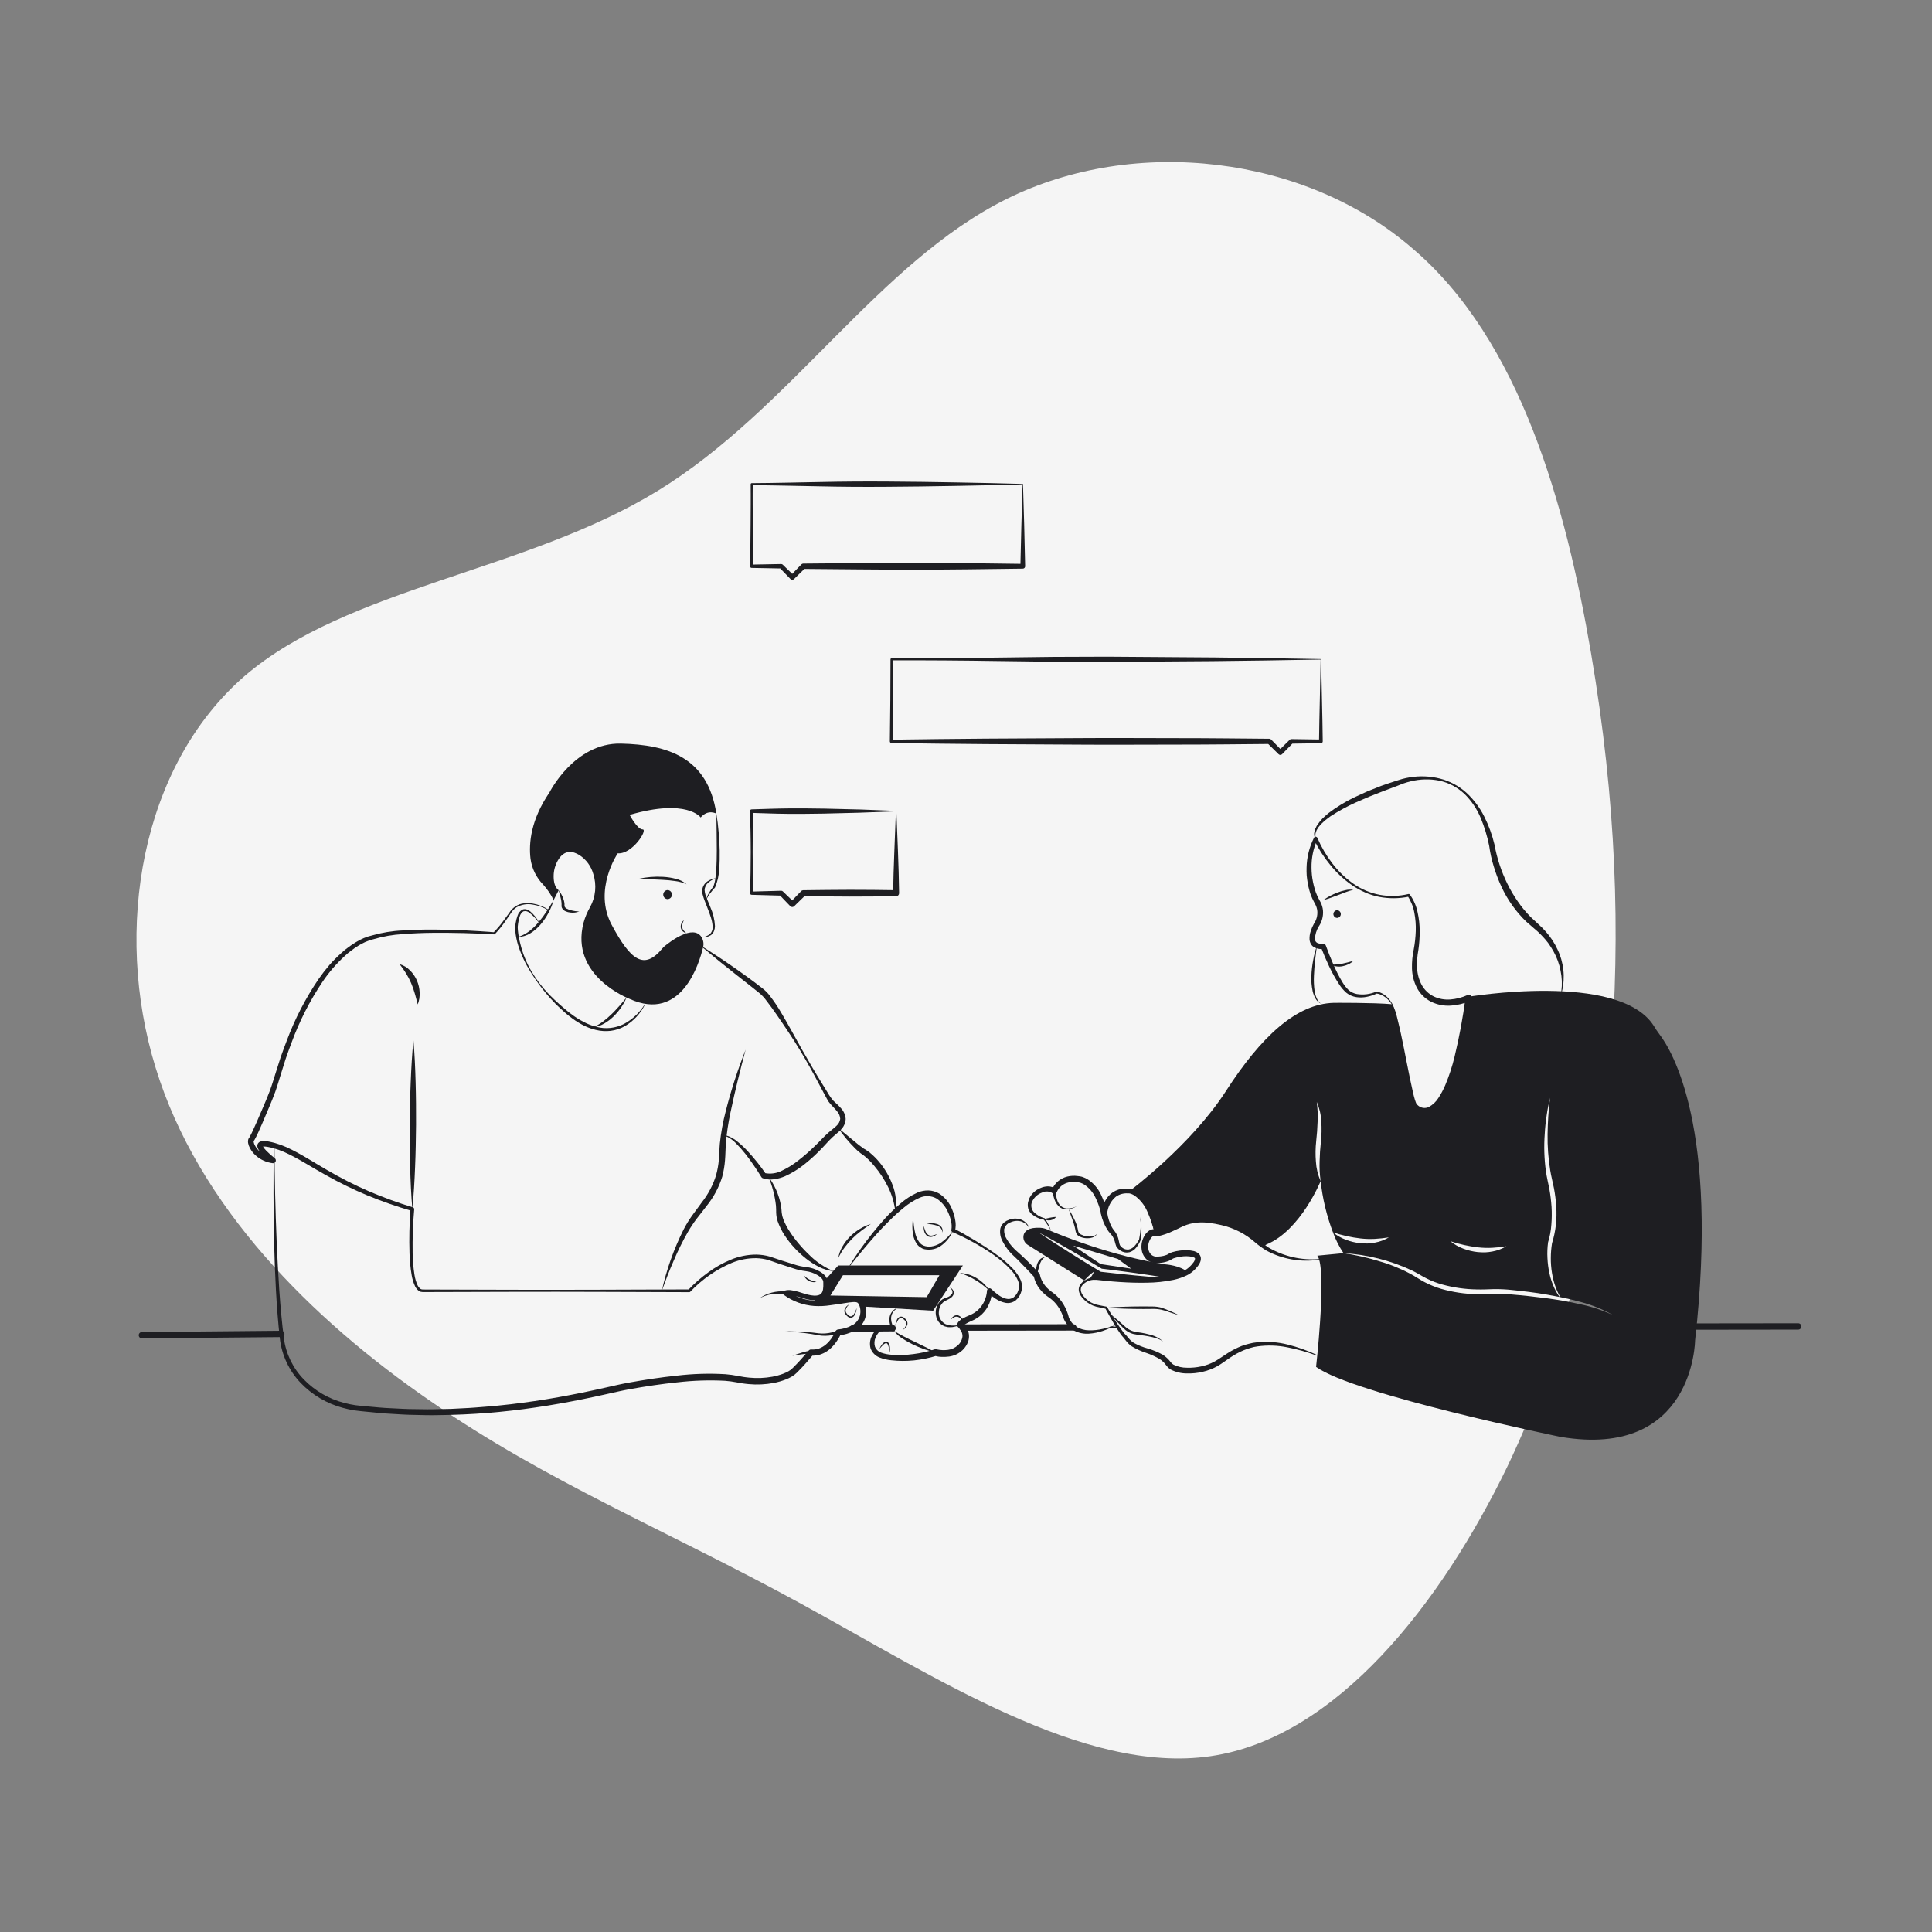 <svg width="238" height="238" viewBox="0 0 238 238" fill="none" xmlns="http://www.w3.org/2000/svg">
<rect x="0" y="0" width="238" height="238" fill="#808080" stroke="none"/>
<g clip-path="url(#clip0)">
<path d="M173.979 30.584C187.307 41.889 192.9 62.357 195.994 80.445C199.088 98.652 199.683 114.717 198.374 131.02C196.946 147.442 193.614 164.102 185.641 180.762C177.549 197.422 164.697 214.082 149.108 216.343C133.519 218.604 115.193 206.585 98.651 197.541C82.111 188.497 67.355 182.547 52.956 172.551C38.438 162.555 24.395 148.632 19.16 131.496C13.924 114.479 17.375 94.368 30.108 83.301C42.84 72.353 64.737 70.449 81.04 60.453C97.343 50.457 108.172 32.369 123.999 24.515C139.826 16.661 160.77 19.16 173.979 30.584Z" fill="#F5F5F5"/>
<path d="M204.423 127.41C204.169 127.078 203.947 126.726 203.725 126.37C199.439 119.615 180.711 122.817 180.711 122.817C178.593 139.102 174.908 137.183 174.225 136.158C173.543 135.134 172.31 125.076 171.495 123.708C169.139 123.501 164.327 123.536 164.327 123.536C159.682 123.646 155.314 127.742 151.016 134.415C146.718 141.084 139.141 146.729 139.141 146.729C139.141 146.729 141.391 146.936 142.21 151.861C142.713 152.018 144.222 151.349 145.322 150.81C146.303 150.329 147.397 150.127 148.485 150.227C150.256 150.391 152.802 150.958 154.838 152.889C155.088 153.123 155.354 153.34 155.634 153.538C155.891 153.394 156.035 153.296 156.035 153.296C160.232 151.552 162.689 145.497 162.689 145.497C162.348 144.736 162.15 143.918 162.104 143.085C162.037 142.256 162.049 141.422 162.139 140.595C162.229 139.786 162.291 138.985 162.314 138.179C162.355 137.367 162.32 136.553 162.209 135.748C162.544 136.513 162.734 137.333 162.771 138.168C162.828 138.996 162.811 139.828 162.72 140.654C162.63 141.459 162.58 142.261 162.56 143.07C162.531 143.881 162.574 144.694 162.689 145.497C162.924 147.658 163.434 149.779 164.206 151.81C165.315 152.179 166.458 152.432 167.618 152.565C168.189 152.63 168.765 152.648 169.338 152.62C169.926 152.587 170.512 152.524 171.093 152.432C170.569 152.747 169.991 152.964 169.389 153.073C169.088 153.131 168.783 153.168 168.476 153.183C168.169 153.187 167.862 153.175 167.556 153.147C166.947 153.081 166.35 152.937 165.778 152.717C165.207 152.505 164.676 152.198 164.206 151.81C164.534 152.714 164.971 153.575 165.505 154.375C168.397 154.542 171.233 155.254 173.862 156.474C174.529 156.783 175.142 157.197 175.758 157.502C176.385 157.816 177.042 158.066 177.719 158.249C179.083 158.621 180.487 158.82 181.9 158.843C182.618 158.866 183.3 158.827 184.041 158.804C184.77 158.796 185.498 158.831 186.222 158.909C187.657 159.058 189.088 159.222 190.508 159.472C191.05 159.566 191.588 159.668 192.126 159.773C191.877 159.434 191.662 159.07 191.487 158.687C191.212 158.109 191.007 157.502 190.874 156.877C190.738 156.252 190.656 155.616 190.628 154.977C190.593 154.332 190.618 153.686 190.703 153.046L190.707 153.026L190.714 152.999C190.928 152.305 191.06 151.589 191.108 150.864C191.169 150.13 191.176 149.392 191.132 148.656C191.081 147.919 190.991 147.186 190.863 146.459C190.722 145.744 190.535 144.997 190.433 144.242C190.229 142.739 190.182 141.218 190.293 139.704C190.332 138.95 190.41 138.195 190.523 137.452C190.627 136.707 190.769 135.967 190.948 135.236C190.763 136.722 190.662 138.218 190.644 139.716C190.622 141.203 190.731 142.689 190.968 144.156C191.018 144.524 191.108 144.884 191.182 145.243L191.424 146.353C191.568 147.103 191.663 147.862 191.709 148.625C191.824 150.153 191.648 151.689 191.19 153.151C191.093 153.752 191.044 154.36 191.042 154.969C191.037 155.588 191.086 156.207 191.186 156.818C191.284 157.431 191.441 158.033 191.654 158.616C191.805 159.026 191.994 159.42 192.22 159.793C193.066 159.965 193.905 160.16 194.735 160.391C196.132 160.757 197.475 161.305 198.729 162.021C197.433 161.41 196.068 160.956 194.665 160.669C193.944 160.5 193.217 160.354 192.485 160.231C192.483 160.229 192.48 160.227 192.477 160.227C191.802 160.109 191.124 160.008 190.441 159.918C189.022 159.734 187.598 159.574 186.175 159.461C185.47 159.394 184.761 159.367 184.053 159.379C183.363 159.402 182.606 159.453 181.889 159.429C180.426 159.399 178.974 159.181 177.567 158.78C176.861 158.573 176.177 158.299 175.524 157.959C175.196 157.799 174.876 157.584 174.576 157.408C174.276 157.225 173.976 157.033 173.66 156.877C172.398 156.213 171.07 155.686 169.697 155.305C168.324 154.893 166.923 154.582 165.505 154.375L162.279 154.684C162.379 154.821 162.452 154.976 162.494 155.141C163.325 157.834 162.127 168.385 162.127 168.385C166.733 171.77 192.228 177.005 192.228 177.005C208.662 179.776 208.814 165.148 208.814 165.148C211.755 138.899 205.975 129.427 204.423 127.41ZM183.858 154.168C183.557 154.226 183.252 154.263 182.945 154.277C182.638 154.281 182.331 154.269 182.025 154.242C181.416 154.176 180.819 154.031 180.247 153.812C179.676 153.599 179.145 153.293 178.675 152.905C179.784 153.273 180.927 153.526 182.087 153.659C182.658 153.725 183.234 153.743 183.807 153.714C184.395 153.681 184.981 153.619 185.562 153.527C185.038 153.842 184.46 154.059 183.858 154.168V154.168Z" fill="#1E1E22"/>
<path d="M171.461 123.725C171.348 123.555 171.224 123.394 171.087 123.243C170.951 123.095 170.802 122.959 170.641 122.838C170.481 122.72 170.309 122.62 170.127 122.54C169.952 122.461 169.766 122.411 169.575 122.39L169.636 122.378C169.245 122.567 168.831 122.706 168.405 122.791C167.972 122.884 167.526 122.899 167.089 122.834C166.634 122.766 166.205 122.579 165.847 122.29C165.517 121.994 165.228 121.657 164.987 121.285C164.517 120.57 164.098 119.822 163.735 119.046C163.369 118.276 163.039 117.497 162.732 116.697L163.048 116.906C162.684 116.943 162.317 116.887 161.982 116.743C161.786 116.651 161.621 116.505 161.506 116.321C161.4 116.143 161.337 115.944 161.322 115.738C161.304 115.384 161.354 115.031 161.47 114.696C161.571 114.377 161.705 114.07 161.87 113.778C162.178 113.326 162.323 112.782 162.28 112.236C162.255 111.97 162.182 111.711 162.064 111.472L161.852 111.073C161.778 110.932 161.707 110.788 161.64 110.641C161.502 110.346 161.392 110.04 161.312 109.725C161.224 109.418 161.153 109.107 161.099 108.792C161.031 108.48 161.01 108.16 160.971 107.844C160.958 107.525 160.939 107.206 160.956 106.888C160.982 105.606 161.295 104.346 161.872 103.202C161.892 103.163 161.922 103.131 161.96 103.109C161.997 103.087 162.04 103.077 162.084 103.078C162.127 103.08 162.169 103.094 162.204 103.119C162.24 103.143 162.268 103.177 162.285 103.217L162.289 103.226C162.765 104.328 163.372 105.367 164.098 106.322C164.821 107.287 165.688 108.133 166.671 108.829C167.65 109.528 168.769 110.005 169.95 110.229C171.129 110.447 172.341 110.414 173.507 110.133L173.515 110.131C173.543 110.125 173.571 110.127 173.598 110.136C173.624 110.146 173.648 110.163 173.665 110.185C174.135 110.834 174.463 111.576 174.627 112.361C174.8 113.129 174.889 113.913 174.891 114.7C174.895 115.483 174.84 116.265 174.725 117.04C174.587 117.775 174.536 118.524 174.571 119.271C174.606 119.993 174.801 120.699 175.141 121.336C175.481 121.95 176 122.445 176.629 122.755C177.27 123.055 177.978 123.181 178.683 123.121C179.405 123.063 180.112 122.88 180.772 122.582C180.836 122.554 180.906 122.544 180.975 122.552C181.044 122.56 181.109 122.586 181.165 122.627C181.22 122.669 181.264 122.724 181.291 122.788C181.319 122.852 181.329 122.922 181.321 122.991L181.32 122.996C181.034 125.488 180.588 127.958 179.987 130.393C179.675 131.622 179.266 132.823 178.762 133.986C178.504 134.58 178.186 135.147 177.814 135.677C177.619 135.951 177.399 136.204 177.155 136.435C176.902 136.683 176.605 136.882 176.279 137.02C175.929 137.171 175.543 137.213 175.169 137.143C174.799 137.067 174.459 136.885 174.19 136.619C174.046 136.482 173.932 136.318 173.853 136.136C173.79 135.979 173.737 135.818 173.693 135.654C173.606 135.341 173.54 135.034 173.474 134.726C173.216 133.495 173.039 132.262 172.843 131.031L172.265 127.343C172.166 126.729 172.063 126.116 171.943 125.507C171.846 124.897 171.684 124.3 171.461 123.725L171.458 123.719C171.454 123.71 171.454 123.699 171.457 123.69C171.46 123.68 171.467 123.673 171.476 123.668C171.485 123.663 171.496 123.663 171.505 123.666C171.515 123.669 171.523 123.675 171.528 123.684C171.799 124.251 172.004 124.848 172.137 125.463C172.291 126.068 172.43 126.677 172.564 127.286C172.834 128.504 173.062 129.729 173.306 130.949C173.546 132.17 173.795 133.391 174.068 134.593C174.139 134.891 174.212 135.191 174.3 135.476C174.34 135.612 174.387 135.746 174.442 135.876C174.491 135.979 174.559 136.071 174.645 136.146C174.822 136.318 175.047 136.431 175.29 136.472C175.533 136.512 175.783 136.477 176.006 136.371C176.497 136.108 176.91 135.719 177.202 135.244C177.529 134.745 177.811 134.216 178.043 133.666C178.515 132.538 178.897 131.373 179.183 130.184C179.763 127.78 180.215 125.346 180.537 122.894L181.085 123.309C180.338 123.633 179.54 123.826 178.728 123.879C177.893 123.936 177.059 123.773 176.307 123.407C175.551 123.025 174.932 122.417 174.538 121.667C174.166 120.934 173.962 120.128 173.939 119.307C173.919 118.515 173.993 117.723 174.159 116.949C174.298 116.205 174.38 115.452 174.405 114.696C174.432 113.943 174.374 113.189 174.232 112.448C174.104 111.718 173.827 111.022 173.419 110.404L173.577 110.455C172.365 110.707 171.116 110.718 169.9 110.486C169.295 110.368 168.705 110.18 168.142 109.927C167.578 109.681 167.039 109.381 166.532 109.032C165.522 108.327 164.619 107.481 163.849 106.52C163.062 105.567 162.394 104.521 161.86 103.405L162.277 103.43C161.788 104.518 161.544 105.702 161.565 106.895C161.567 107.491 161.629 108.085 161.75 108.668C161.807 108.96 161.88 109.248 161.968 109.533C162.046 109.814 162.147 110.088 162.271 110.352C162.332 110.485 162.398 110.617 162.467 110.749C162.537 110.884 162.608 110.999 162.691 111.165C162.847 111.479 162.944 111.82 162.978 112.169C163.031 112.864 162.847 113.557 162.456 114.133C162.168 114.599 162.006 115.133 161.986 115.68C161.984 115.779 162.011 115.876 162.062 115.961C162.113 116.045 162.186 116.114 162.274 116.158C162.508 116.256 162.761 116.295 163.012 116.272L163.017 116.272C163.084 116.269 163.151 116.287 163.206 116.325C163.262 116.363 163.305 116.417 163.328 116.481C163.607 117.262 163.922 118.042 164.258 118.805C164.581 119.569 164.959 120.31 165.389 121.02C165.594 121.365 165.843 121.681 166.13 121.961C166.422 122.213 166.777 122.383 167.157 122.453C167.96 122.581 168.783 122.479 169.53 122.157L169.546 122.151C169.56 122.145 169.575 122.143 169.591 122.145C169.809 122.178 170.02 122.248 170.215 122.35C170.406 122.447 170.584 122.566 170.748 122.703C170.908 122.841 171.053 122.995 171.183 123.161C171.311 123.327 171.426 123.502 171.528 123.684C171.53 123.689 171.532 123.694 171.533 123.699C171.533 123.704 171.533 123.709 171.532 123.714C171.53 123.719 171.528 123.724 171.525 123.728C171.522 123.732 171.518 123.735 171.513 123.738C171.504 123.742 171.494 123.744 171.485 123.741C171.475 123.739 171.466 123.733 171.461 123.725Z" fill="#1E1E22"/>
<path d="M162.23 116.496C162.151 117.118 162.068 117.735 162.003 118.352C161.942 118.97 161.882 119.587 161.864 120.203C161.833 120.816 161.859 121.43 161.939 122.038C161.979 122.339 162.06 122.633 162.179 122.913C162.291 123.199 162.478 123.451 162.719 123.641C162.433 123.494 162.197 123.265 162.041 122.983C161.887 122.701 161.772 122.399 161.701 122.085C161.568 121.463 161.516 120.827 161.548 120.192C161.574 119.562 161.646 118.936 161.763 118.317C161.873 117.699 162.029 117.091 162.23 116.496Z" fill="#1E1E22"/>
<path d="M162.042 103.339C161.962 103.199 161.911 103.043 161.893 102.883C161.874 102.722 161.889 102.559 161.935 102.404L161.999 102.171L162.1 101.956C162.135 101.884 162.167 101.81 162.205 101.741L162.338 101.545C162.514 101.284 162.713 101.04 162.933 100.815C163.157 100.598 163.394 100.397 163.628 100.189C164.611 99.444 165.665 98.796 166.773 98.254C167.326 97.991 167.885 97.739 168.444 97.489C169.009 97.256 169.578 97.032 170.148 96.811C170.72 96.601 171.3 96.42 171.877 96.228C172.168 96.14 172.45 96.04 172.762 95.954C173.064 95.873 173.371 95.807 173.68 95.758C174.909 95.556 176.165 95.607 177.373 95.909C178.577 96.213 179.689 96.803 180.615 97.63C181.53 98.47 182.283 99.471 182.838 100.582C183.396 101.689 183.822 102.858 184.108 104.064L184.113 104.096C184.415 105.752 184.945 107.357 185.688 108.866C186.055 109.619 186.48 110.342 186.959 111.029C187.43 111.717 187.962 112.361 188.548 112.954L189.475 113.815C189.809 114.108 190.123 114.423 190.414 114.757C191.011 115.418 191.503 116.166 191.873 116.976C192.641 118.576 192.833 120.393 192.417 122.119C192.414 122.129 192.408 122.137 192.4 122.142C192.392 122.147 192.381 122.149 192.372 122.147C192.362 122.145 192.353 122.14 192.348 122.132C192.342 122.124 192.34 122.114 192.341 122.104L192.341 122.099C192.451 121.257 192.417 120.402 192.241 119.57C192.082 118.747 191.793 117.954 191.385 117.222C191.184 116.858 190.961 116.506 190.717 116.17C190.467 115.839 190.195 115.524 189.904 115.228C189.619 114.926 189.314 114.642 188.991 114.381L188 113.521C186.728 112.289 185.694 110.831 184.953 109.22C184.584 108.423 184.272 107.6 184.019 106.758C183.756 105.916 183.565 105.053 183.448 104.179L183.453 104.211C183.22 103.037 182.872 101.89 182.414 100.784C181.956 99.678 181.283 98.673 180.434 97.828C179.998 97.42 179.512 97.068 178.988 96.781C178.46 96.5 177.896 96.295 177.312 96.17C176.142 95.936 174.935 95.965 173.778 96.254C173.491 96.321 173.208 96.402 172.93 96.499C172.662 96.593 172.378 96.716 172.095 96.824L170.392 97.463C169.833 97.688 169.272 97.91 168.708 98.124L167.05 98.839C165.958 99.33 164.906 99.904 163.901 100.556C163.667 100.735 163.424 100.909 163.196 101.098C162.973 101.288 162.765 101.496 162.574 101.72L162.431 101.888C162.39 101.947 162.355 102.01 162.316 102.072L162.202 102.258L162.124 102.459C162.011 102.724 162.005 103.023 162.106 103.294L162.11 103.302C162.114 103.311 162.114 103.321 162.111 103.33C162.108 103.34 162.102 103.347 162.093 103.352C162.085 103.357 162.075 103.358 162.065 103.356C162.056 103.353 162.047 103.347 162.042 103.339V103.339Z" fill="#1E1E22"/>
<path d="M163.008 110.892C163.547 110.503 164.136 110.188 164.758 109.954C165.069 109.834 165.389 109.738 165.714 109.667C166.042 109.583 166.383 109.568 166.717 109.62C166.398 109.689 166.085 109.784 165.782 109.904L164.871 110.25C164.261 110.479 163.652 110.716 163.008 110.892Z" fill="#1E1E22"/>
<path d="M164.715 113.078C164.838 113.074 164.954 113.022 165.04 112.933C165.125 112.845 165.173 112.727 165.173 112.603C165.173 112.48 165.125 112.362 165.04 112.274C164.954 112.185 164.838 112.133 164.715 112.129C164.592 112.133 164.476 112.185 164.391 112.274C164.306 112.362 164.258 112.48 164.258 112.603C164.258 112.727 164.306 112.845 164.391 112.933C164.476 113.022 164.592 113.074 164.715 113.078Z" fill="#1E1E22"/>
<path d="M163.951 118.825C164.189 118.832 164.426 118.825 164.663 118.805C164.893 118.784 165.121 118.756 165.347 118.713C165.572 118.669 165.797 118.618 166.023 118.556C166.249 118.495 166.476 118.428 166.717 118.367C166.538 118.538 166.333 118.68 166.11 118.787C165.886 118.896 165.649 118.976 165.404 119.023C164.912 119.13 164.397 119.06 163.951 118.825Z" fill="#1E1E22"/>
<path d="M162.194 166.984C161.022 166.551 159.816 166.214 158.589 165.976C157.381 165.73 156.141 165.69 154.92 165.859L154.47 165.935L154.031 166.054C153.74 166.136 153.454 166.235 153.174 166.35C152.615 166.591 152.079 166.883 151.573 167.222C151.058 167.561 150.568 167.949 149.992 168.284C149.416 168.608 148.795 168.847 148.15 168.993C147.51 169.145 146.852 169.212 146.194 169.191C145.504 169.191 144.825 169.026 144.213 168.709C144.044 168.606 143.893 168.475 143.767 168.322C143.654 168.183 143.584 168.081 143.485 167.967C143.3 167.753 143.085 167.566 142.847 167.412C142.324 167.107 141.771 166.856 141.198 166.662C140.58 166.465 139.987 166.196 139.431 165.859C139.15 165.669 138.903 165.432 138.7 165.159C138.601 165.03 138.511 164.907 138.415 164.793C138.368 164.734 138.319 164.684 138.268 164.627C138.214 164.561 138.15 164.496 138.103 164.43C137.731 163.913 137.389 163.373 137.079 162.816C136.766 162.267 136.454 161.721 136.155 161.164L136.246 161.232L135.443 161.056C135.166 161.009 134.894 160.934 134.631 160.833C134.103 160.612 133.64 160.261 133.285 159.812C133.09 159.588 132.957 159.317 132.897 159.026C132.874 158.872 132.884 158.716 132.925 158.566C132.967 158.417 133.04 158.278 133.139 158.158C133.329 157.934 133.561 157.75 133.822 157.617C134.083 157.483 134.368 157.402 134.66 157.38C134.942 157.364 135.226 157.375 135.506 157.415L136.323 157.474C136.869 157.508 137.414 157.534 137.96 157.551C139.051 157.584 140.143 157.576 141.227 157.508C142.304 157.453 143.374 157.302 144.425 157.059C144.933 156.938 145.425 156.758 145.891 156.521C146.109 156.407 146.312 156.266 146.496 156.101C146.68 155.932 146.847 155.745 146.995 155.543C147.118 155.403 147.195 155.228 147.215 155.042C147.209 155.002 147.202 154.986 147.151 154.942C147.074 154.893 146.991 154.855 146.903 154.831C146.415 154.732 145.914 154.725 145.423 154.811C145.173 154.846 144.925 154.901 144.683 154.974C144.584 155.004 144.489 155.044 144.399 155.094L144.315 155.149C144.278 155.174 144.241 155.195 144.204 155.216C144.132 155.257 144.057 155.293 143.98 155.325C143.694 155.439 143.395 155.517 143.089 155.557C142.943 155.577 142.797 155.592 142.651 155.602C142.483 155.617 142.313 155.611 142.146 155.584C141.794 155.524 141.467 155.358 141.209 155.109C140.964 154.862 140.786 154.557 140.693 154.222C140.53 153.579 140.616 152.898 140.934 152.317C141.092 151.993 141.342 151.722 141.652 151.54C141.755 151.485 141.868 151.448 141.983 151.432C142.051 151.423 142.12 151.422 142.188 151.43C142.223 151.434 142.258 151.441 142.293 151.449L142.337 151.461L142.342 151.46C142.421 151.468 142.502 151.463 142.58 151.445C143.081 151.33 143.571 151.165 144.04 150.953C144.287 150.848 144.532 150.738 144.777 150.623L145.144 150.449C145.275 150.386 145.409 150.327 145.545 150.271C146.088 150.053 146.66 149.912 147.242 149.852C147.818 149.8 148.398 149.82 148.969 149.912C149.527 149.989 150.08 150.101 150.624 150.248C151.719 150.538 152.761 151.002 153.708 151.625C154.178 151.941 154.618 152.299 155.022 152.696C155.412 153.056 155.83 153.385 156.27 153.681C158.151 154.779 160.321 155.276 162.491 155.102L162.494 155.102C162.504 155.101 162.514 155.105 162.522 155.111C162.53 155.118 162.534 155.127 162.535 155.137C162.536 155.147 162.533 155.157 162.527 155.165C162.521 155.173 162.512 155.178 162.502 155.18C160.284 155.521 158.015 155.133 156.035 154.074C155.551 153.78 155.09 153.449 154.658 153.083C153.461 152.017 152.014 151.271 150.453 150.915C149.934 150.79 149.409 150.698 148.879 150.64C148.364 150.57 147.843 150.566 147.327 150.627C146.818 150.687 146.32 150.817 145.847 151.013C145.729 151.063 145.613 151.116 145.498 151.173L145.124 151.356C144.873 151.477 144.62 151.594 144.364 151.708C143.838 151.956 143.285 152.145 142.717 152.271C142.526 152.311 142.33 152.311 142.139 152.272L142.094 152.261C142.079 152.257 142.091 152.261 142.088 152.26L142.092 152.261C142.094 152.261 142.094 152.26 142.091 152.261C142.071 152.265 142.052 152.272 142.034 152.282C141.876 152.39 141.749 152.538 141.667 152.711C141.451 153.103 141.388 153.561 141.491 153.997C141.545 154.194 141.645 154.375 141.784 154.524C141.922 154.661 142.097 154.753 142.288 154.788C142.392 154.807 142.498 154.812 142.602 154.802C142.731 154.795 142.858 154.784 142.983 154.769C143.222 154.742 143.457 154.685 143.682 154.601C143.733 154.581 143.782 154.559 143.829 154.533C143.852 154.521 143.874 154.509 143.895 154.495L143.984 154.439C144.132 154.353 144.29 154.286 144.455 154.239C144.739 154.157 145.028 154.097 145.321 154.061C145.915 153.967 146.522 153.99 147.108 154.128C147.284 154.18 147.45 154.262 147.598 154.37C147.69 154.442 147.767 154.531 147.824 154.633C147.881 154.735 147.917 154.848 147.929 154.964C147.945 155.165 147.906 155.366 147.816 155.546C147.748 155.694 147.663 155.834 147.563 155.962C147.383 156.201 147.178 156.419 146.951 156.614C146.721 156.811 146.468 156.978 146.197 157.112C145.678 157.36 145.131 157.545 144.568 157.664C143.476 157.889 142.364 158.007 141.248 158.014C140.142 158.037 139.04 158 137.942 157.929C137.393 157.894 136.844 157.848 136.297 157.793L135.477 157.706C135.215 157.665 134.95 157.649 134.684 157.66C134.428 157.677 134.178 157.743 133.948 157.856C133.718 157.97 133.512 158.127 133.342 158.32C133.263 158.411 133.205 158.517 133.17 158.633C133.136 158.748 133.127 158.869 133.143 158.988C133.193 159.238 133.306 159.47 133.471 159.664C133.798 160.082 134.23 160.406 134.722 160.604C134.972 160.697 135.231 160.765 135.494 160.807L136.301 160.965C136.32 160.968 136.337 160.976 136.353 160.987C136.368 160.997 136.381 161.011 136.39 161.028L136.393 161.032C136.997 162.123 137.675 163.172 138.423 164.17C138.47 164.23 138.52 164.275 138.568 164.328C138.624 164.386 138.687 164.446 138.741 164.508C138.853 164.63 138.954 164.757 139.052 164.873C139.234 165.099 139.454 165.292 139.701 165.444C140.235 165.734 140.801 165.961 141.388 166.119C142.014 166.3 142.619 166.549 143.191 166.861C143.485 167.042 143.753 167.264 143.986 167.52C144.096 167.64 144.211 167.794 144.299 167.896C144.378 167.982 144.468 168.056 144.568 168.115C145.081 168.366 145.646 168.495 146.217 168.489C146.816 168.508 147.414 168.452 147.999 168.322C148.582 168.198 149.143 167.989 149.666 167.702C150.179 167.41 150.693 167.035 151.233 166.694C151.78 166.346 152.358 166.049 152.959 165.808C153.264 165.695 153.576 165.602 153.893 165.527L154.368 165.419L154.849 165.357C156.126 165.227 157.416 165.323 158.659 165.642C159.884 165.953 161.078 166.378 162.224 166.912C162.233 166.916 162.24 166.923 162.244 166.932C162.248 166.942 162.248 166.952 162.245 166.961C162.241 166.971 162.234 166.978 162.225 166.983C162.216 166.987 162.206 166.988 162.196 166.985L162.194 166.984Z" fill="#1E1E22"/>
<path d="M136.273 161.096C137.033 161.03 137.792 161 138.552 160.975C139.311 160.946 140.071 160.942 140.83 160.938L141.969 160.946C142.361 160.946 142.75 161 143.127 161.106C143.849 161.363 144.552 161.668 145.232 162.019C144.866 161.914 144.507 161.79 144.143 161.675C143.793 161.54 143.434 161.429 143.069 161.342C142.708 161.267 142.338 161.235 141.969 161.245L140.83 161.254C140.071 161.25 139.311 161.246 138.552 161.217C137.792 161.191 137.033 161.161 136.273 161.096Z" fill="#1E1E22"/>
<path d="M136.658 161.777C137.169 162.172 137.657 162.593 138.141 163.018C138.392 163.222 138.615 163.463 138.859 163.633C139.105 163.811 139.381 163.943 139.674 164.023C139.956 164.108 140.282 164.121 140.604 164.181C140.924 164.233 141.242 164.303 141.555 164.389C142.196 164.524 142.792 164.821 143.286 165.253C143.02 165.076 142.729 164.942 142.423 164.855C142.121 164.758 141.812 164.682 141.5 164.626C141.187 164.572 140.875 164.515 140.559 164.477C140.233 164.446 139.909 164.396 139.589 164.327C139.261 164.234 138.954 164.08 138.682 163.874C138.432 163.661 138.195 163.434 137.973 163.192C137.525 162.732 137.081 162.268 136.658 161.777Z" fill="#1E1E22"/>
<path d="M129.481 151.657C129.23 151.146 128.922 150.664 128.565 150.221L128.625 150.26C128.027 150.166 127.469 149.898 127.021 149.489C126.788 149.252 126.644 148.942 126.615 148.61C126.6 148.446 126.607 148.28 126.636 148.118C126.676 147.963 126.725 147.81 126.781 147.66C127.054 147.077 127.535 146.618 128.129 146.372C128.427 146.231 128.75 146.153 129.079 146.145C129.433 146.142 129.779 146.251 130.069 146.456L129.556 146.621C129.634 146.408 129.741 146.207 129.875 146.023C130.001 145.843 130.149 145.68 130.315 145.536C130.651 145.248 131.049 145.044 131.478 144.94C131.892 144.84 132.321 144.818 132.744 144.874L133.045 144.913C133.163 144.93 133.278 144.959 133.39 144.998C133.599 145.07 133.798 145.164 133.985 145.28C134.692 145.738 135.257 146.384 135.618 147.147C135.971 147.868 136.228 148.634 136.383 149.423L135.647 149.468C135.71 148.966 135.861 148.479 136.092 148.029C136.322 147.565 136.665 147.167 137.09 146.872C137.523 146.587 138.027 146.431 138.545 146.419C138.669 146.414 138.793 146.418 138.916 146.431L139.1 146.442C139.172 146.445 139.244 146.457 139.313 146.477C139.562 146.551 139.797 146.666 140.009 146.817C140.769 147.415 141.33 148.23 141.62 149.153C141.926 150.028 142.124 150.936 142.211 151.859C142.008 150.969 141.718 150.102 141.344 149.27C141.003 148.459 140.443 147.76 139.725 147.253C139.556 147.148 139.372 147.07 139.18 147.02C139.138 147.01 139.096 147.006 139.054 147.008L138.895 147.006C138.387 146.981 137.884 147.125 137.466 147.416C137.153 147.677 136.897 147.999 136.711 148.362C136.526 148.725 136.417 149.123 136.389 149.53L136.389 149.532C136.379 149.621 136.339 149.702 136.275 149.764C136.211 149.825 136.127 149.861 136.039 149.866C135.951 149.871 135.864 149.845 135.793 149.791C135.722 149.738 135.673 149.661 135.653 149.575C135.504 148.856 135.263 148.159 134.935 147.503C134.629 146.871 134.163 146.331 133.585 145.936C133.447 145.848 133.299 145.776 133.145 145.721C133.077 145.695 133.006 145.676 132.934 145.665L132.666 145.627C132.327 145.578 131.982 145.59 131.647 145.66C131.326 145.727 131.026 145.869 130.769 146.075C130.519 146.279 130.32 146.539 130.189 146.834L130.174 146.872C130.14 146.951 130.077 147.013 129.997 147.045C129.918 147.077 129.829 147.076 129.75 147.043C129.724 147.031 129.699 147.017 129.676 146.999C129.484 146.868 129.261 146.791 129.03 146.777C128.798 146.762 128.567 146.81 128.361 146.916C127.879 147.086 127.475 147.426 127.225 147.872C127.095 148.081 127.032 148.324 127.044 148.57C127.056 148.816 127.143 149.053 127.294 149.247C127.663 149.646 128.139 149.93 128.665 150.066L128.678 150.07C128.697 150.076 128.714 150.089 128.725 150.106C129.047 150.585 129.301 151.107 129.481 151.657Z" fill="#1E1E22"/>
<path d="M126.851 151.391C126.642 150.96 126.27 150.629 125.818 150.471C125.379 150.345 124.91 150.38 124.495 150.571C124.295 150.633 124.115 150.747 123.975 150.903C123.835 151.058 123.739 151.249 123.698 151.454C123.679 151.884 123.795 152.31 124.032 152.669C124.269 153.067 124.552 153.435 124.874 153.768C124.952 153.854 125.035 153.932 125.116 154.013L125.381 154.244C125.569 154.408 125.752 154.574 125.932 154.742C126.656 155.413 127.332 156.118 128.006 156.833C128.057 156.887 128.09 156.954 128.102 157.027L128.106 157.052C128.15 157.279 128.224 157.5 128.326 157.708C128.539 158.155 128.843 158.552 129.218 158.875C129.408 159.048 129.598 159.163 129.852 159.359C130.318 159.726 130.712 160.177 131.012 160.689C131.314 161.192 131.537 161.739 131.675 162.309L131.657 162.254C131.835 162.747 132.169 163.168 132.608 163.454C133.076 163.728 133.609 163.875 134.151 163.879C134.721 163.891 135.289 163.832 135.844 163.703C136.411 163.579 136.967 163.41 137.508 163.197C137 163.495 136.464 163.742 135.907 163.933C135.342 164.131 134.752 164.252 134.154 164.292C133.526 164.337 132.897 164.212 132.334 163.929C132.049 163.77 131.793 163.564 131.577 163.32C131.368 163.074 131.194 162.8 131.06 162.506L131.053 162.488L131.042 162.45C130.898 161.961 130.685 161.494 130.409 161.065C130.137 160.641 129.793 160.266 129.394 159.959C129.215 159.821 128.937 159.648 128.72 159.454C128.491 159.262 128.283 159.045 128.099 158.809C127.911 158.572 127.751 158.314 127.622 158.04C127.485 157.754 127.391 157.45 127.342 157.137L127.441 157.356C126.789 156.644 126.114 155.942 125.439 155.257C125.268 155.087 125.096 154.919 124.922 154.757L124.646 154.497C124.557 154.403 124.467 154.31 124.384 154.213C124.047 153.826 123.757 153.4 123.521 152.944C123.246 152.466 123.141 151.907 123.226 151.362C123.256 151.218 123.31 151.081 123.385 150.955C123.466 150.836 123.557 150.725 123.658 150.622L123.997 150.389L124.361 150.239C124.858 150.063 125.404 150.078 125.89 150.283C126.118 150.392 126.32 150.546 126.486 150.737C126.651 150.928 126.775 151.15 126.851 151.391Z" fill="#1E1E22"/>
<path d="M127.724 157.093C127.605 156.661 127.613 156.203 127.748 155.775C127.813 155.551 127.927 155.345 128.083 155.173C128.159 155.085 128.254 155.013 128.359 154.964C128.465 154.915 128.58 154.888 128.697 154.887C128.524 154.995 128.38 155.145 128.278 155.323C128.18 155.495 128.103 155.679 128.049 155.87C127.924 156.257 127.848 156.666 127.724 157.093Z" fill="#1E1E22"/>
<path d="M128.645 150.164C128.913 150.098 129.132 150.052 129.364 150.006C129.607 149.952 129.855 149.92 130.104 149.91C129.935 150.125 129.693 150.27 129.424 150.317C129.291 150.348 129.152 150.351 129.018 150.325C128.884 150.298 128.756 150.244 128.645 150.164Z" fill="#1E1E22"/>
<path d="M130.069 146.726C130.064 147.066 130.108 147.404 130.201 147.731C130.282 148.057 130.456 148.353 130.701 148.583C130.83 148.692 130.98 148.774 131.143 148.823C131.305 148.872 131.475 148.887 131.643 148.868C131.818 148.854 131.992 148.825 132.162 148.782L132.664 148.601L132.177 148.829C132.007 148.889 131.831 148.934 131.653 148.965C131.468 149.002 131.278 149.001 131.094 148.961C130.909 148.922 130.735 148.846 130.581 148.737C130.279 148.503 130.051 148.187 129.924 147.826C129.789 147.475 129.706 147.105 129.679 146.729C129.676 146.703 129.679 146.677 129.687 146.653C129.695 146.628 129.707 146.605 129.724 146.585C129.741 146.565 129.761 146.549 129.784 146.537C129.807 146.525 129.832 146.518 129.858 146.516C129.884 146.514 129.91 146.517 129.934 146.525C129.959 146.534 129.982 146.547 130.001 146.564C130.021 146.581 130.037 146.601 130.048 146.624C130.06 146.648 130.066 146.673 130.068 146.699C130.069 146.705 130.069 146.711 130.069 146.717L130.069 146.726Z" fill="#1E1E22"/>
<path d="M131.641 148.934C131.911 149.347 132.15 149.78 132.356 150.229C132.586 150.682 132.743 151.167 132.822 151.669C132.844 151.762 132.889 151.849 132.951 151.921C133.014 151.994 133.094 152.05 133.183 152.085C133.387 152.187 133.605 152.257 133.831 152.293C134.062 152.335 134.298 152.337 134.529 152.299C134.768 152.278 134.989 152.166 135.147 151.986C135.088 152.1 135.005 152.2 134.905 152.279C134.805 152.359 134.689 152.417 134.566 152.449C134.319 152.522 134.062 152.551 133.805 152.535C133.544 152.523 133.286 152.461 133.048 152.352C132.909 152.297 132.786 152.208 132.691 152.092C132.597 151.976 132.533 151.837 132.507 151.69C132.429 151.222 132.303 150.763 132.132 150.32L131.641 148.934Z" fill="#1E1E22"/>
<path d="M136.401 149.434C136.487 150.045 136.68 150.635 136.972 151.178C137.045 151.308 137.128 151.432 137.22 151.549C137.337 151.689 137.441 151.841 137.53 152.001C137.619 152.163 137.691 152.335 137.743 152.512C137.797 152.699 137.822 152.855 137.859 153.01C137.878 153.148 137.915 153.282 137.971 153.41C138.047 153.525 138.143 153.625 138.255 153.707C138.365 153.793 138.491 153.856 138.626 153.894C138.76 153.931 138.901 153.941 139.04 153.923C139.332 153.862 139.595 153.703 139.785 153.473C139.998 153.235 140.18 152.971 140.326 152.686L140.317 152.711C140.415 152.251 140.48 151.785 140.511 151.316C140.554 150.844 140.523 150.37 140.419 149.908C140.557 150.365 140.623 150.841 140.614 151.318C140.617 151.797 140.585 152.275 140.52 152.75C140.519 152.757 140.517 152.764 140.514 152.77L140.512 152.775C140.378 153.09 140.204 153.386 139.993 153.656C139.777 153.954 139.465 154.169 139.11 154.266C138.923 154.305 138.73 154.307 138.543 154.271C138.355 154.234 138.177 154.161 138.018 154.056C137.854 153.953 137.71 153.822 137.593 153.668C137.529 153.583 137.483 153.486 137.456 153.383L137.383 153.139C137.317 152.839 137.203 152.552 137.044 152.29C136.963 152.166 136.87 152.051 136.768 151.945C136.645 151.811 136.533 151.667 136.432 151.516C136.05 150.918 135.778 150.256 135.631 149.561C135.62 149.511 135.618 149.459 135.627 149.408C135.635 149.358 135.653 149.309 135.681 149.266C135.708 149.222 135.743 149.184 135.785 149.155C135.827 149.125 135.874 149.104 135.924 149.092C135.974 149.08 136.026 149.079 136.076 149.087C136.127 149.096 136.175 149.114 136.219 149.142C136.262 149.169 136.3 149.205 136.33 149.246C136.359 149.288 136.381 149.336 136.392 149.386C136.394 149.395 136.396 149.404 136.398 149.414L136.401 149.434Z" fill="#1E1E22"/>
<path d="M135.682 156.285C135.697 156.285 135.709 156.289 135.725 156.289L135.76 156.313L135.682 156.285Z" fill="#1E1E22"/>
<path d="M143.595 155.757C136.895 154.737 130.58 152.133 129.013 151.457C128.741 151.338 128.451 151.268 128.155 151.25C126.727 151.176 126.236 151.641 126.103 152.122C126.044 152.354 126.061 152.599 126.151 152.821C126.242 153.043 126.402 153.229 126.606 153.353L133.576 157.747L133.58 157.743C133.931 157.32 134.337 156.946 134.789 156.633C134.624 156.98 134.421 157.308 134.184 157.61C134.833 157.432 135.518 157.434 136.165 157.618C144.234 158.384 146.262 156.695 146.262 156.695C145.397 155.886 143.595 155.757 143.595 155.757ZM137.71 155.089L139.348 156.285L135.592 155.722L132.211 153.451L137.71 155.089ZM139.816 157.118C138.419 156.989 137.027 156.828 135.635 156.672C135.608 156.667 135.581 156.658 135.557 156.645C134.27 155.867 132.987 155.081 131.715 154.276L129.808 153.06C129.184 152.642 128.549 152.239 127.928 151.809C128.595 152.161 129.251 152.532 129.91 152.892L131.871 154.014C133.166 154.753 134.445 155.519 135.724 156.289C137.097 156.457 138.478 156.629 139.851 156.824C141.235 157.02 142.624 157.223 144.004 157.466C142.604 157.379 141.208 157.25 139.816 157.118H139.816Z" fill="#1E1E22"/>
<path d="M135.76 156.313L135.682 156.285C135.697 156.285 135.709 156.289 135.725 156.289L135.76 156.313Z" fill="white"/>
<path d="M88.249 100.236C88.249 100.236 87.247 99.634 86.313 100.704C86.313 100.704 84.644 98.327 77.567 100.386C77.567 100.386 78.502 102.177 79.169 102.177C79.837 102.177 77.901 105.255 76.098 105.121C76.098 105.121 73.027 109.604 75.364 113.954C77.667 118.241 79.321 119.603 81.606 116.822C81.676 116.736 81.754 116.657 81.839 116.585C82.496 116.042 85.404 113.784 86.435 115.468C86.655 115.842 86.718 116.288 86.61 116.708C86.139 118.683 83.939 125.958 77.567 123.055C77.567 123.055 70.141 120.263 71.892 113.651C72.079 112.978 72.351 112.332 72.701 111.728C73.037 111.111 73.245 110.431 73.311 109.731C73.376 109.031 73.299 108.324 73.082 107.655C72.814 106.701 72.208 105.877 71.379 105.338C70.574 104.835 69.514 104.61 68.71 106.017C68.378 106.602 68.203 107.263 68.202 107.937C68.2 108.553 68.315 109.309 68.821 109.671L68.202 110.876C67.865 110.189 67.434 109.552 66.922 108.984C66.064 108.114 65.513 106.986 65.352 105.773C65.125 103.848 65.398 100.975 67.686 97.626C67.686 97.626 70.757 91.47 76.499 91.604C82.24 91.737 87.181 93.277 88.249 100.236Z" fill="#1E1E22"/>
<path d="M78.637 108.267C79.634 108.038 80.659 107.954 81.68 108.016C82.194 108.041 82.705 108.119 83.204 108.247C83.713 108.357 84.186 108.594 84.579 108.936C84.125 108.725 83.641 108.588 83.144 108.531C82.653 108.46 82.158 108.409 81.658 108.387C80.66 108.325 79.656 108.32 78.637 108.267Z" fill="#1E1E22"/>
<path d="M88.249 108.172C87.884 108.283 87.546 108.47 87.257 108.72C87.12 108.833 87.008 108.974 86.93 109.133C86.851 109.293 86.806 109.467 86.799 109.645C86.826 110.01 86.921 110.366 87.08 110.696L87.517 111.771C87.842 112.499 88.032 113.281 88.075 114.078C88.074 114.287 88.036 114.495 87.962 114.692C87.882 114.89 87.751 115.064 87.583 115.196C87.241 115.412 86.838 115.508 86.436 115.469C86.812 115.437 87.171 115.293 87.466 115.056C87.588 114.927 87.679 114.772 87.734 114.603C87.789 114.435 87.807 114.256 87.786 114.08C87.757 113.707 87.681 113.34 87.561 112.986C87.449 112.624 87.315 112.265 87.172 111.907C87.034 111.547 86.886 111.189 86.752 110.82C86.689 110.633 86.624 110.448 86.574 110.251C86.511 110.048 86.49 109.835 86.511 109.623C86.534 109.413 86.602 109.21 86.712 109.03C86.821 108.849 86.969 108.695 87.145 108.578C87.475 108.356 87.854 108.217 88.249 108.172Z" fill="#1E1E22"/>
<path d="M88.249 100.234C88.374 100.984 88.468 101.739 88.528 102.497C88.598 103.254 88.641 104.013 88.657 104.774C88.669 105.536 88.658 106.298 88.599 107.062C88.564 107.84 88.39 108.605 88.087 109.322C88.082 109.331 88.076 109.339 88.07 109.346C87.835 109.599 87.615 109.865 87.411 110.143C87.309 110.282 87.219 110.429 87.141 110.582C87.054 110.732 87.019 110.906 87.042 111.077C86.988 110.905 86.998 110.719 87.069 110.553C87.131 110.385 87.205 110.223 87.293 110.068C87.467 109.758 87.668 109.464 87.895 109.19L87.878 109.214C88.007 108.872 88.094 108.515 88.135 108.151C88.192 107.784 88.216 107.409 88.243 107.036C88.288 106.286 88.295 105.532 88.3 104.778C88.3 103.267 88.266 101.754 88.249 100.234Z" fill="#1E1E22"/>
<path d="M84.244 113.352C84.174 113.497 84.117 113.648 84.074 113.804C84.031 113.948 84.021 114.1 84.046 114.248C84.067 114.395 84.131 114.532 84.23 114.642C84.335 114.764 84.452 114.875 84.578 114.974C84.497 114.95 84.418 114.921 84.34 114.888C84.264 114.846 84.193 114.797 84.127 114.741C83.99 114.622 83.897 114.459 83.864 114.279C83.84 114.101 83.867 113.92 83.94 113.756C84.009 113.6 84.113 113.461 84.244 113.352Z" fill="#1E1E22"/>
<path d="M68.822 109.672C69.053 109.963 69.238 110.288 69.369 110.635C69.439 110.813 69.49 110.998 69.52 111.186C69.537 111.285 69.543 111.385 69.54 111.485L69.538 111.562L69.542 111.604C69.54 111.631 69.546 111.658 69.559 111.682C69.617 111.805 69.718 111.901 69.843 111.952C69.991 112.028 70.147 112.087 70.308 112.129C70.651 112.222 71.004 112.273 71.359 112.282C71.008 112.419 70.628 112.465 70.255 112.414C70.06 112.394 69.87 112.345 69.689 112.269C69.583 112.227 69.486 112.166 69.404 112.087C69.322 112.008 69.256 111.913 69.211 111.809C69.187 111.75 69.175 111.687 69.176 111.623L69.175 111.529L69.178 111.47C69.182 111.39 69.18 111.308 69.172 111.228C69.158 111.056 69.131 110.886 69.093 110.718C69.017 110.375 68.917 110.029 68.822 109.672Z" fill="#1E1E22"/>
<path d="M68.203 110.875C68.054 111.416 67.844 111.939 67.576 112.432C67.315 112.933 66.999 113.404 66.635 113.835C66.271 114.275 65.839 114.654 65.356 114.957C64.871 115.258 64.316 115.427 63.746 115.447C64.268 115.29 64.758 115.043 65.194 114.716C65.621 114.387 66.01 114.01 66.353 113.594C66.706 113.179 67.031 112.741 67.329 112.284C67.628 111.825 67.925 111.36 68.203 110.875Z" fill="#1E1E22"/>
<path d="M73.096 126.535C73.518 126.35 73.916 126.116 74.284 125.838C74.649 125.565 74.996 125.267 75.321 124.947C75.656 124.637 75.957 124.29 76.269 123.95L76.724 123.424C76.872 123.245 77.019 123.064 77.182 122.891C77.089 123.108 76.981 123.317 76.873 123.528C76.751 123.73 76.631 123.934 76.497 124.129C76.226 124.52 75.918 124.884 75.578 125.215C75.236 125.549 74.854 125.84 74.441 126.081C74.031 126.33 73.572 126.485 73.096 126.535Z" fill="#1E1E22"/>
<path d="M66.416 113.718C66.084 113.224 65.673 112.789 65.2 112.429C65.102 112.342 64.982 112.282 64.854 112.254C64.725 112.227 64.592 112.233 64.466 112.273C64.245 112.424 64.086 112.651 64.019 112.91C63.928 113.188 63.862 113.472 63.823 113.762C63.803 113.905 63.786 114.055 63.773 114.193C63.773 114.325 63.785 114.48 63.798 114.624C63.856 115.214 63.965 115.798 64.124 116.369C64.418 117.53 64.875 118.644 65.48 119.678C66.094 120.711 66.828 121.667 67.666 122.526C68.087 122.953 68.524 123.363 68.968 123.763C69.429 124.144 69.869 124.554 70.349 124.904C70.58 125.091 70.835 125.243 71.077 125.414C71.332 125.562 71.578 125.729 71.844 125.854C72.359 126.135 72.907 126.35 73.475 126.495C74.609 126.796 75.814 126.67 76.861 126.139C77.913 125.576 78.797 124.742 79.421 123.724C79.424 123.72 79.428 123.716 79.432 123.715C79.437 123.713 79.442 123.714 79.447 123.716C79.451 123.719 79.454 123.723 79.455 123.727C79.457 123.732 79.456 123.737 79.454 123.741C78.911 124.847 78.057 125.769 76.998 126.395C76.455 126.703 75.859 126.904 75.24 126.986C74.62 127.059 73.991 127.019 73.385 126.867C72.783 126.724 72.204 126.499 71.664 126.197C71.388 126.06 71.137 125.882 70.876 125.723C70.63 125.541 70.37 125.378 70.137 125.182C69.648 124.814 69.221 124.384 68.769 123.98C68.538 123.784 68.343 123.549 68.131 123.333C67.927 123.109 67.706 122.901 67.517 122.664C66.726 121.748 66.009 120.772 65.37 119.744C64.72 118.716 64.202 117.61 63.829 116.452C63.646 115.866 63.528 115.262 63.474 114.651C63.464 114.494 63.454 114.348 63.458 114.178C63.475 114.017 63.497 113.868 63.522 113.714C63.571 113.406 63.648 113.104 63.753 112.811C63.8 112.649 63.879 112.498 63.984 112.367C64.09 112.236 64.221 112.128 64.369 112.048C64.535 111.983 64.72 111.979 64.889 112.037C65.042 112.09 65.186 112.169 65.313 112.27C65.779 112.669 66.165 113.154 66.448 113.698C66.45 113.701 66.45 113.703 66.451 113.705C66.451 113.708 66.451 113.71 66.45 113.713C66.449 113.715 66.448 113.717 66.447 113.719C66.445 113.721 66.444 113.723 66.441 113.724C66.437 113.726 66.432 113.726 66.428 113.725C66.423 113.724 66.419 113.722 66.416 113.718Z" fill="#1E1E22"/>
<path d="M67.544 112.139C66.948 111.771 66.283 111.53 65.59 111.429C64.907 111.304 64.203 111.431 63.606 111.785C63.325 111.981 63.088 112.235 62.912 112.53L62.306 113.402C61.905 113.994 61.456 114.553 60.964 115.072C60.953 115.083 60.939 115.092 60.924 115.097C60.909 115.103 60.893 115.106 60.877 115.105L60.868 115.104C58.373 114.956 55.869 114.897 53.372 114.914C52.124 114.924 50.876 114.974 49.636 115.072C48.405 115.14 47.187 115.352 46.005 115.704L45.984 115.709L45.956 115.715C45.302 115.883 44.679 116.155 44.111 116.52C43.815 116.7 43.531 116.897 43.259 117.111L42.847 117.429C42.715 117.54 42.589 117.662 42.46 117.778C41.429 118.722 40.513 119.785 39.731 120.945C38.162 123.284 36.88 125.804 35.912 128.451C35.672 129.115 35.41 129.77 35.189 130.441L34.557 132.464C34.344 133.13 34.152 133.836 33.903 134.511C33.661 135.192 33.378 135.851 33.106 136.505L32.271 138.47L31.836 139.45C31.688 139.789 31.523 140.12 31.341 140.442C31.304 140.502 31.262 140.559 31.216 140.612C31.243 140.613 31.245 140.552 31.246 140.576C31.242 140.614 31.244 140.653 31.251 140.691C31.279 140.829 31.326 140.963 31.392 141.087C31.538 141.366 31.733 141.617 31.967 141.827C32.445 142.257 33.043 142.531 33.681 142.612L33.43 143.222C33.037 142.914 32.664 142.58 32.316 142.222C32.125 142.029 31.958 141.813 31.819 141.58C31.778 141.503 31.745 141.423 31.721 141.339C31.708 141.284 31.7 141.229 31.695 141.172C31.695 141.099 31.708 141.025 31.732 140.956C31.76 140.881 31.805 140.814 31.864 140.76C31.891 140.735 31.919 140.711 31.949 140.689C31.975 140.674 32 140.662 32.026 140.649C32.114 140.609 32.208 140.583 32.304 140.572C32.578 140.552 32.854 140.572 33.123 140.63C33.374 140.676 33.614 140.737 33.854 140.8L34.568 141.027L35.259 141.305C37.064 142.121 38.664 143.205 40.331 144.158C41.986 145.127 43.698 145.995 45.457 146.758C47.222 147.512 49.026 148.17 50.862 148.73L50.864 148.731C50.914 148.746 50.958 148.779 50.987 148.823C51.017 148.866 51.03 148.919 51.026 148.971C50.867 150.769 50.803 152.574 50.833 154.378C50.846 155.275 50.922 156.17 51.062 157.056C51.129 157.489 51.252 157.91 51.431 158.31C51.513 158.49 51.637 158.647 51.792 158.77C51.832 158.788 51.871 158.806 51.909 158.827C51.95 158.839 51.993 158.838 52.034 158.848C52.128 158.859 52.255 158.852 52.364 158.855L63.213 158.885C66.83 158.903 70.446 158.883 74.062 158.879L84.912 158.842L84.787 158.898C85.525 158.118 86.334 157.407 87.202 156.776C88.068 156.134 89.01 155.602 90.004 155.189C91.01 154.765 92.09 154.547 93.181 154.549C93.735 154.559 94.285 154.639 94.819 154.788L96.322 155.292C96.824 155.456 97.328 155.615 97.832 155.763C98.318 155.926 98.82 156.035 99.33 156.087C99.896 156.151 100.443 156.328 100.938 156.61C101.199 156.749 101.435 156.932 101.635 157.149C101.747 157.27 101.834 157.411 101.891 157.566C101.947 157.721 101.972 157.885 101.964 158.05C101.978 158.33 101.968 158.611 101.935 158.89C101.901 159.213 101.764 159.517 101.546 159.758C101.31 159.991 101 160.132 100.671 160.158C100.381 160.189 100.088 160.18 99.8 160.131C99.526 160.088 99.256 160.026 98.99 159.946L98.231 159.716C97.989 159.646 97.742 159.592 97.493 159.554C97.286 159.512 97.073 159.514 96.868 159.56L96.943 159.043C97.946 159.747 99.125 160.16 100.348 160.234C100.966 160.267 101.586 160.231 102.196 160.128C102.826 160.041 103.451 159.935 104.087 159.829C104.406 159.779 104.724 159.723 105.076 159.7C105.268 159.684 105.462 159.695 105.652 159.734C105.88 159.783 106.087 159.905 106.241 160.082C106.373 160.24 106.474 160.421 106.539 160.616C106.725 161.14 106.753 161.707 106.619 162.247C106.525 162.605 106.356 162.94 106.125 163.229C105.894 163.518 105.606 163.756 105.278 163.927C104.663 164.243 103.994 164.44 103.306 164.507L103.606 164.28C103.445 164.648 103.246 164.997 103.011 165.322C102.778 165.65 102.507 165.949 102.203 166.212C101.884 166.48 101.52 166.691 101.129 166.835C100.727 166.971 100.301 167.025 99.878 166.994L100.198 166.862C99.547 167.623 98.907 168.37 98.173 169.09C98.08 169.179 97.981 169.269 97.87 169.358C97.757 169.445 97.638 169.524 97.514 169.596C97.283 169.727 97.042 169.841 96.794 169.937C96.311 170.126 95.811 170.269 95.301 170.366C94.292 170.555 93.261 170.602 92.239 170.507C91.984 170.489 91.732 170.448 91.479 170.419L90.728 170.287L90.024 170.172L89.307 170.097C87.356 169.996 85.401 170.06 83.461 170.286C81.507 170.485 79.559 170.78 77.621 171.124C76.659 171.295 75.707 171.522 74.737 171.736C73.77 171.951 72.801 172.161 71.829 172.358C69.883 172.747 67.93 173.102 65.965 173.384C62.035 173.969 58.07 174.283 54.098 174.325C53.601 174.327 53.105 174.345 52.608 174.333L51.119 174.3C50.126 174.293 49.135 174.222 48.144 174.163C47.151 174.121 46.164 174.005 45.176 173.909C44.679 173.854 44.193 173.823 43.687 173.745C43.186 173.667 42.689 173.559 42.201 173.423C40.227 172.889 38.437 171.825 37.024 170.344C35.609 168.855 34.714 166.946 34.474 164.904C34.039 160.946 33.865 156.982 33.766 153.017C33.679 149.051 33.669 145.086 33.733 141.122C33.733 141.111 33.737 141.102 33.745 141.094C33.752 141.087 33.762 141.083 33.773 141.083C33.783 141.083 33.793 141.087 33.8 141.095C33.807 141.102 33.811 141.112 33.811 141.123C33.828 145.085 33.919 149.047 34.084 153.006C34.259 156.961 34.475 160.923 34.966 164.84C35.218 166.765 36.087 168.556 37.442 169.943C38.793 171.331 40.496 172.323 42.368 172.812C42.833 172.938 43.305 173.036 43.782 173.105C44.253 173.175 44.755 173.204 45.242 173.253C46.222 173.341 47.201 173.446 48.185 173.48C49.168 173.53 50.15 173.592 51.135 173.59L52.611 173.611C53.103 173.618 53.595 173.595 54.087 173.589L55.563 173.559L57.038 173.483C58.021 173.444 59.002 173.357 59.983 173.278C60.965 173.214 61.942 173.083 62.922 172.987C63.899 172.865 64.876 172.745 65.85 172.598C67.799 172.315 69.737 171.96 71.668 171.569C72.634 171.372 73.597 171.162 74.561 170.945C75.52 170.732 76.492 170.499 77.477 170.321C79.432 169.971 81.396 169.669 83.376 169.464C85.366 169.227 87.372 169.168 89.372 169.287L90.13 169.37L90.889 169.498L91.598 169.626C91.835 169.654 92.072 169.695 92.31 169.712C93.259 169.805 94.216 169.766 95.154 169.596C95.617 169.51 96.07 169.383 96.51 169.215C96.723 169.133 96.93 169.036 97.13 168.925C97.221 168.873 97.309 168.816 97.393 168.753C97.475 168.687 97.56 168.612 97.646 168.531C98.329 167.868 98.985 167.113 99.623 166.374C99.66 166.33 99.707 166.296 99.759 166.273C99.811 166.25 99.868 166.239 99.925 166.241L99.944 166.242C100.262 166.265 100.581 166.226 100.884 166.126C101.19 166.014 101.475 165.85 101.726 165.641C101.984 165.419 102.214 165.166 102.413 164.889C102.614 164.613 102.787 164.316 102.928 164.004L102.928 164.002C102.955 163.941 102.996 163.889 103.049 163.85C103.101 163.81 103.163 163.785 103.228 163.777C103.818 163.723 104.393 163.56 104.924 163.295C105.168 163.173 105.384 163.001 105.557 162.79C105.729 162.579 105.856 162.334 105.927 162.07C105.997 161.804 106.012 161.526 105.971 161.254C105.944 161.003 105.857 160.762 105.715 160.552C105.659 160.482 105.58 160.435 105.491 160.419C105.366 160.395 105.239 160.388 105.112 160.399C104.823 160.413 104.507 160.463 104.194 160.51C103.564 160.609 102.925 160.71 102.284 160.791C101.629 160.894 100.964 160.924 100.301 160.882C98.951 160.787 97.654 160.314 96.559 159.515L96.553 159.511C96.51 159.479 96.477 159.436 96.456 159.387C96.436 159.337 96.43 159.283 96.438 159.23C96.447 159.177 96.469 159.127 96.504 159.087C96.538 159.046 96.583 159.015 96.634 158.998C96.942 158.906 97.267 158.893 97.581 158.96C97.856 159.004 98.127 159.067 98.393 159.146L99.153 159.385C99.394 159.46 99.64 159.52 99.889 159.562C100.368 159.644 100.891 159.635 101.147 159.367C101.418 159.102 101.434 158.579 101.422 158.057C101.424 157.997 101.422 157.938 101.415 157.879C101.414 157.836 101.405 157.793 101.387 157.754C101.352 157.66 101.3 157.573 101.232 157.5C101.073 157.326 100.886 157.18 100.68 157.068C100.252 156.82 99.781 156.66 99.291 156.595C98.747 156.536 98.21 156.415 97.692 156.235C97.181 156.08 96.676 155.915 96.172 155.745L94.666 155.222C94.179 155.084 93.677 155.007 93.171 154.993C92.137 154.981 91.112 155.177 90.156 155.569C88.223 156.388 86.481 157.599 85.037 159.125L85.031 159.131C85.016 159.147 84.997 159.159 84.976 159.168C84.956 159.176 84.934 159.181 84.912 159.181L74.063 159.144C70.447 159.14 66.831 159.12 63.215 159.138L52.367 159.168C52.25 159.166 52.15 159.175 52.019 159.164C51.949 159.158 51.879 159.147 51.811 159.13L51.621 159.042C51.414 158.891 51.248 158.691 51.136 158.46C50.938 158.034 50.797 157.584 50.719 157.12C50.563 156.218 50.472 155.305 50.447 154.39C50.391 152.57 50.431 150.748 50.567 148.932L50.731 149.173C48.87 148.633 47.04 147.992 45.247 147.255C43.457 146.507 41.713 145.652 40.026 144.694C38.331 143.76 36.717 142.676 34.998 141.91L34.346 141.651L33.681 141.443C33.455 141.384 33.228 141.327 33.004 141.288C32.801 141.244 32.594 141.228 32.387 141.238C32.359 141.246 32.31 141.251 32.317 141.255L32.313 141.254C32.32 141.252 32.326 141.249 32.331 141.243C32.334 141.233 32.357 141.217 32.361 141.194C32.372 141.101 32.36 141.188 32.412 141.259C32.523 141.438 32.655 141.605 32.805 141.754C33.131 142.085 33.48 142.395 33.847 142.681L33.85 142.683C33.909 142.729 33.951 142.794 33.969 142.866C33.988 142.938 33.983 143.015 33.954 143.084C33.925 143.153 33.874 143.21 33.81 143.248C33.745 143.285 33.67 143.3 33.596 143.291C32.817 143.195 32.086 142.863 31.501 142.338C31.205 142.074 30.958 141.758 30.774 141.406C30.673 141.217 30.602 141.013 30.562 140.802C30.536 140.666 30.54 140.525 30.573 140.389C30.6 140.288 30.65 140.195 30.719 140.118C30.727 140.096 30.722 140.116 30.747 140.07C30.9 139.805 31.055 139.47 31.202 139.157L31.637 138.191L32.478 136.24C32.754 135.583 33.036 134.938 33.273 134.282C33.519 133.624 33.703 132.958 33.926 132.273L34.575 130.232C34.802 129.555 35.071 128.892 35.317 128.221C36.317 125.533 37.636 122.975 39.247 120.603C39.657 120.011 40.097 119.442 40.565 118.895C41.042 118.353 41.552 117.841 42.093 117.363C42.23 117.244 42.361 117.12 42.501 117.005L42.936 116.678C43.225 116.457 43.526 116.254 43.84 116.069C44.471 115.673 45.164 115.386 45.89 115.22L45.841 115.232C47.066 114.881 48.328 114.676 49.601 114.622C50.858 114.539 52.115 114.505 53.37 114.51C55.882 114.516 58.386 114.643 60.887 114.843L60.791 114.876C61.28 114.379 61.729 113.843 62.132 113.274L62.754 112.419C62.95 112.11 63.208 111.846 63.512 111.644C63.82 111.445 64.171 111.322 64.535 111.285C64.892 111.243 65.253 111.25 65.608 111.306C66.313 111.424 66.987 111.686 67.587 112.075C67.596 112.08 67.602 112.089 67.605 112.099C67.607 112.109 67.605 112.12 67.6 112.128C67.594 112.137 67.585 112.143 67.576 112.146C67.566 112.148 67.555 112.146 67.546 112.141L67.544 112.139Z" fill="#1E1E22"/>
<path d="M49.228 118.773C49.715 118.912 50.156 119.176 50.508 119.54C50.87 119.898 51.16 120.323 51.361 120.791C51.563 121.257 51.676 121.757 51.695 122.264C51.705 122.514 51.692 122.764 51.657 123.011C51.615 123.257 51.55 123.498 51.464 123.732C51.377 123.49 51.338 123.256 51.275 123.028C51.206 122.802 51.166 122.576 51.09 122.36C50.969 121.932 50.821 121.512 50.646 121.103C50.471 120.696 50.266 120.302 50.033 119.925C49.789 119.525 49.52 119.14 49.228 118.773Z" fill="#1E1E22"/>
<path d="M50.93 128.141C51.081 129.876 51.154 131.611 51.2 133.345C51.251 135.08 51.257 136.814 51.253 138.549C51.235 140.283 51.208 142.017 51.135 143.751C51.066 145.485 50.97 147.219 50.797 148.952C50.646 147.217 50.572 145.482 50.526 143.747C50.475 142.012 50.469 140.278 50.474 138.544C50.493 136.809 50.52 135.075 50.594 133.341C50.662 131.608 50.758 129.874 50.93 128.141Z" fill="#1E1E22"/>
<path d="M86.634 116.678C88.062 117.574 89.465 118.507 90.84 119.477C91.529 119.961 92.212 120.454 92.889 120.956L93.897 121.728C94.074 121.861 94.241 122.007 94.396 122.165L94.635 122.416L94.837 122.672C95.359 123.347 95.836 124.057 96.263 124.797C96.694 125.525 97.114 126.259 97.521 126.997C98.327 128.48 99.157 129.946 100.011 131.396C100.438 132.122 100.873 132.842 101.316 133.558L101.979 134.632C102.176 134.983 102.41 135.311 102.676 135.612C102.959 135.89 103.295 136.166 103.588 136.511C103.935 136.873 104.144 137.346 104.178 137.847C104.152 138.36 103.929 138.844 103.555 139.196C103.396 139.358 103.228 139.511 103.052 139.655C102.895 139.782 102.743 139.915 102.594 140.052C102.294 140.329 102.017 140.619 101.737 140.931C101.451 141.248 101.155 141.555 100.854 141.859C100.248 142.466 99.604 143.034 98.926 143.56C98.236 144.096 97.483 144.548 96.686 144.906C96.268 145.083 95.828 145.205 95.379 145.268C94.906 145.339 94.424 145.297 93.971 145.146C93.899 145.124 93.837 145.076 93.798 145.011L93.796 145.007C93.503 144.521 93.183 144.036 92.858 143.562C92.535 143.085 92.195 142.62 91.841 142.167C91.485 141.716 91.105 141.286 90.701 140.878C90.314 140.458 89.838 140.128 89.309 139.913L89.306 139.912C89.297 139.908 89.289 139.902 89.285 139.893C89.28 139.884 89.279 139.874 89.282 139.864C89.284 139.855 89.29 139.847 89.299 139.842C89.307 139.836 89.317 139.835 89.327 139.836C89.905 139.986 90.439 140.271 90.886 140.667C91.345 141.039 91.774 141.445 92.171 141.882C92.969 142.748 93.702 143.672 94.365 144.646L94.19 144.507C94.932 144.659 95.705 144.546 96.373 144.189C97.103 143.84 97.79 143.406 98.418 142.895C99.069 142.388 99.691 141.846 100.282 141.271C100.581 140.984 100.877 140.693 101.163 140.393C101.453 140.087 101.765 139.775 102.092 139.491C102.256 139.348 102.425 139.208 102.598 139.076C102.756 138.944 102.905 138.831 103.037 138.697C103.292 138.477 103.459 138.171 103.507 137.836C103.486 137.489 103.348 137.159 103.115 136.901C102.876 136.593 102.575 136.314 102.282 135.979C102.204 135.891 102.132 135.8 102.065 135.704L101.896 135.417L101.592 134.858L100.997 133.742C100.605 132.996 100.204 132.255 99.795 131.52C98.975 130.051 98.11 128.606 97.173 127.209C96.244 125.813 95.302 124.401 94.295 123.111L94.105 122.873L93.907 122.67C93.771 122.524 93.623 122.389 93.465 122.267L92.485 121.486L90.505 119.928C89.183 118.891 87.877 117.829 86.588 116.741C86.581 116.735 86.576 116.726 86.575 116.716C86.573 116.706 86.576 116.696 86.582 116.688C86.588 116.68 86.596 116.674 86.606 116.673C86.616 116.671 86.626 116.673 86.634 116.678L86.634 116.678Z" fill="#1E1E22"/>
<path d="M91.855 129.301C91.172 131.872 90.528 134.45 89.989 137.038C89.712 138.321 89.519 139.621 89.41 140.929C89.373 141.558 89.37 142.252 89.314 142.925C89.261 143.612 89.146 144.292 88.972 144.958C88.562 146.274 87.906 147.5 87.037 148.57C86.636 149.106 86.211 149.625 85.813 150.146C85.621 150.405 85.427 150.661 85.255 150.938C85.071 151.205 84.904 151.486 84.738 151.768C84.085 152.912 83.501 154.095 82.989 155.309C82.45 156.519 81.984 157.761 81.529 159.012C82.109 156.398 83.007 153.865 84.206 151.472C84.516 150.867 84.87 150.286 85.266 149.734C85.66 149.189 86.062 148.669 86.442 148.131C87.241 147.125 87.844 145.977 88.221 144.748C88.388 144.129 88.501 143.497 88.556 142.858C88.618 142.207 88.616 141.571 88.676 140.874C88.815 139.534 89.056 138.207 89.398 136.905C90.052 134.32 90.873 131.78 91.855 129.301Z" fill="#1E1E22"/>
<path d="M103.268 138.98C104.126 139.649 104.939 140.36 105.765 141.023C105.974 141.184 106.182 141.343 106.386 141.482L106.726 141.685C106.851 141.764 106.97 141.848 107.083 141.935C107.521 142.289 107.924 142.684 108.286 143.115C109.006 143.969 109.572 144.941 109.958 145.989C110.363 147.027 110.478 148.157 110.289 149.255C110.175 148.2 109.875 147.174 109.401 146.224C108.94 145.289 108.365 144.413 107.691 143.618C107.366 143.219 107.006 142.849 106.616 142.514C106.522 142.43 106.424 142.352 106.327 142.281L105.989 142.045C105.766 141.873 105.556 141.686 105.358 141.485C104.586 140.717 103.886 139.878 103.268 138.98Z" fill="#1E1E22"/>
<path d="M94.656 144.941C95.423 145.973 95.947 147.164 96.189 148.427C96.216 148.588 96.239 148.751 96.261 148.914C96.276 149.072 96.278 149.258 96.298 149.394C96.328 149.67 96.394 149.942 96.493 150.201C96.711 150.755 96.989 151.283 97.324 151.775C97.656 152.284 98.021 152.771 98.417 153.232C98.608 153.469 98.819 153.69 99.022 153.918C99.242 154.128 99.443 154.362 99.67 154.566C100.535 155.446 101.572 156.139 102.715 156.602C102.078 156.537 101.459 156.357 100.887 156.068C100.315 155.777 99.775 155.428 99.273 155.028C98.263 154.23 97.385 153.276 96.672 152.203C96.31 151.653 96.016 151.062 95.797 150.441C95.691 150.109 95.63 149.763 95.616 149.415C95.606 149.239 95.611 149.111 95.611 148.956L95.588 148.509C95.448 147.281 95.135 146.08 94.656 144.941Z" fill="#1E1E22"/>
<path d="M103.268 154.976C103.345 154.472 103.52 153.988 103.781 153.551C104.037 153.108 104.347 152.7 104.706 152.337C105.068 151.979 105.471 151.665 105.905 151.399C106.12 151.268 106.343 151.148 106.572 151.041C106.806 150.945 107.04 150.852 107.278 150.773C106.864 151.061 106.456 151.338 106.069 151.639C105.682 151.936 105.315 152.257 104.968 152.599C104.626 152.944 104.31 153.315 104.023 153.707C103.73 154.104 103.477 154.529 103.268 154.976Z" fill="#1E1E22"/>
<path d="M104.674 155.867C105.54 154.478 106.489 153.143 107.516 151.869C108.03 151.231 108.563 150.607 109.117 149.998C109.68 149.392 110.277 148.819 110.904 148.28C111.543 147.717 112.262 147.253 113.038 146.904C113.457 146.727 113.909 146.64 114.364 146.649C114.83 146.661 115.286 146.792 115.688 147.029C116.437 147.512 117.01 148.225 117.322 149.061C117.485 149.459 117.602 149.874 117.672 150.298C117.759 150.737 117.75 151.19 117.646 151.625L117.522 151.351C118.399 151.8 119.244 152.286 120.082 152.792C120.918 153.298 121.743 153.823 122.538 154.393C123.351 154.948 124.104 155.586 124.785 156.297C125.129 156.664 125.422 157.077 125.653 157.523C125.908 158 125.968 158.556 125.822 159.076L125.826 159.061C125.715 159.492 125.478 159.879 125.145 160.172C124.963 160.317 124.753 160.421 124.527 160.476C124.301 160.531 124.067 160.536 123.839 160.491C123.417 160.404 123.015 160.236 122.657 159.996C122.312 159.771 121.987 159.517 121.684 159.238L122.207 159.012C122.192 159.548 122.078 160.076 121.869 160.57C121.665 161.069 121.36 161.52 120.972 161.893C120.583 162.261 120.128 162.551 119.631 162.748C119.421 162.839 119.216 162.943 119.018 163.057C118.926 163.11 118.839 163.168 118.755 163.232C118.724 163.256 118.694 163.283 118.667 163.312C118.646 163.33 118.652 163.351 118.67 163.281L118.538 162.907C118.781 163.119 118.982 163.374 119.13 163.66C119.288 163.954 119.371 164.283 119.371 164.617C119.371 164.951 119.289 165.28 119.13 165.574C118.987 165.853 118.797 166.106 118.57 166.323C118.114 166.754 117.535 167.03 116.913 167.113C116.625 167.148 116.335 167.162 116.044 167.154C115.732 167.153 115.421 167.104 115.124 167.007L115.4 167.008C114.492 167.29 113.558 167.483 112.613 167.584C111.67 167.68 110.719 167.675 109.777 167.569C109.286 167.522 108.805 167.408 108.345 167.23C108.09 167.131 107.859 166.978 107.668 166.781C107.477 166.585 107.33 166.349 107.238 166.09C107.103 165.573 107.165 165.023 107.413 164.549C107.523 164.319 107.666 164.107 107.837 163.918C108.019 163.69 108.281 163.54 108.569 163.497L108.537 163.501C108.673 163.481 108.81 163.469 108.948 163.467C109.083 163.463 109.218 163.468 109.352 163.481C109.628 163.504 109.896 163.576 110.146 163.694L109.945 163.929C109.821 163.709 109.724 163.474 109.657 163.23C109.587 162.987 109.556 162.735 109.564 162.483C109.573 162.228 109.645 161.979 109.773 161.759C109.904 161.546 110.081 161.366 110.291 161.233C110.3 161.227 110.31 161.225 110.32 161.227C110.33 161.229 110.339 161.235 110.345 161.244C110.35 161.252 110.352 161.262 110.351 161.272C110.349 161.282 110.344 161.29 110.336 161.297C110.154 161.439 110.006 161.621 109.904 161.829C109.808 162.034 109.763 162.259 109.772 162.485C109.783 162.712 109.829 162.936 109.909 163.149C109.987 163.362 110.089 163.564 110.215 163.753C110.234 163.781 110.244 163.814 110.242 163.848C110.241 163.882 110.229 163.915 110.208 163.942C110.187 163.969 110.158 163.988 110.126 163.997C110.093 164.006 110.058 164.005 110.027 163.993L110.014 163.988C109.793 163.907 109.561 163.863 109.326 163.856C109.207 163.852 109.087 163.855 108.968 163.864C108.85 163.873 108.734 163.89 108.619 163.913L108.604 163.916L108.587 163.917C108.423 163.974 108.282 164.081 108.182 164.223C108.053 164.384 107.947 164.564 107.868 164.756C107.702 165.117 107.673 165.527 107.789 165.907C107.862 166.081 107.971 166.237 108.109 166.364C108.248 166.492 108.412 166.588 108.59 166.647C108.997 166.784 109.42 166.866 109.848 166.89C110.74 166.958 111.636 166.931 112.522 166.808C113.407 166.698 114.279 166.504 115.127 166.228C115.213 166.199 115.306 166.198 115.393 166.226L115.403 166.229C115.861 166.33 116.334 166.349 116.798 166.286C117.247 166.228 117.667 166.03 117.998 165.721C118.323 165.438 118.526 165.04 118.567 164.61C118.568 164.404 118.521 164.201 118.427 164.018C118.331 163.826 118.202 163.651 118.045 163.504L118.018 163.478C117.971 163.435 117.936 163.379 117.918 163.318C117.899 163.257 117.898 163.191 117.913 163.129C117.944 163 118.01 162.882 118.103 162.788C118.161 162.728 118.223 162.673 118.289 162.623C118.402 162.54 118.519 162.465 118.642 162.398C118.87 162.272 119.105 162.159 119.345 162.061C119.765 161.907 120.151 161.673 120.482 161.372C120.808 161.07 121.07 160.705 121.254 160.3C121.442 159.894 121.555 159.458 121.587 159.012L121.588 158.989C121.592 158.93 121.612 158.873 121.647 158.826C121.682 158.778 121.729 158.741 121.784 158.72C121.839 158.699 121.898 158.693 121.956 158.705C122.014 158.717 122.067 158.745 122.109 158.786C122.379 159.051 122.668 159.294 122.975 159.514C123.263 159.732 123.589 159.892 123.936 159.985C124.094 160.028 124.259 160.035 124.42 160.005C124.581 159.976 124.733 159.911 124.866 159.816C125.139 159.595 125.341 159.298 125.445 158.962L125.449 158.948C125.586 158.522 125.553 158.06 125.356 157.659C125.161 157.228 124.898 156.831 124.577 156.485C123.922 155.775 123.193 155.138 122.401 154.586C120.805 153.485 119.105 152.542 117.326 151.772C117.278 151.751 117.239 151.713 117.216 151.666C117.192 151.619 117.186 151.565 117.197 151.514L117.201 151.498C117.26 151.131 117.243 150.757 117.15 150.397C117.066 150.02 116.94 149.653 116.774 149.303C116.477 148.614 115.978 148.03 115.344 147.629C115.031 147.459 114.682 147.363 114.326 147.349C113.97 147.336 113.616 147.404 113.29 147.55C112.577 147.865 111.913 148.282 111.319 148.788C110.695 149.293 110.099 149.833 109.534 150.404C108.959 150.97 108.402 151.559 107.862 152.163C106.787 153.378 105.741 154.627 104.738 155.911C104.735 155.915 104.731 155.919 104.727 155.921C104.722 155.924 104.717 155.926 104.712 155.926C104.707 155.927 104.702 155.927 104.697 155.926C104.692 155.924 104.687 155.922 104.683 155.919C104.676 155.913 104.67 155.904 104.669 155.895C104.667 155.885 104.669 155.875 104.674 155.867Z" fill="#1E1E22"/>
<path d="M112.507 149.91C112.511 150.634 112.603 151.354 112.78 152.056C112.872 152.387 113.019 152.701 113.214 152.985C113.398 153.251 113.675 153.439 113.991 153.51C114.316 153.588 114.656 153.585 114.98 153.499C115.316 153.421 115.634 153.281 115.918 153.085C116.509 152.674 117.02 152.157 117.425 151.561C117.138 152.255 116.681 152.864 116.095 153.333C115.794 153.585 115.44 153.766 115.059 153.862C114.679 153.958 114.281 153.968 113.897 153.889C113.495 153.791 113.144 153.545 112.915 153.2C112.706 152.873 112.56 152.509 112.486 152.128C112.352 151.394 112.359 150.641 112.507 149.91Z" fill="#1E1E22"/>
<path d="M118.248 156.824C118.989 156.851 119.711 157.074 120.338 157.47C120.655 157.662 120.948 157.89 121.212 158.149C121.477 158.406 121.707 158.695 121.898 159.01C121.62 158.769 121.353 158.53 121.07 158.314C120.791 158.094 120.498 157.892 120.194 157.709C119.892 157.523 119.578 157.357 119.254 157.211C118.927 157.061 118.591 156.932 118.248 156.824Z" fill="#1E1E22"/>
<path d="M110.08 163.84C110.252 164.014 110.451 164.16 110.668 164.273C110.879 164.396 111.093 164.511 111.31 164.623C111.743 164.847 112.184 165.061 112.626 165.271C113.508 165.7 114.401 166.111 115.264 166.617C114.294 166.391 113.353 166.058 112.457 165.623C112.006 165.408 111.571 165.162 111.155 164.885C110.718 164.628 110.349 164.27 110.08 163.84Z" fill="#1E1E22"/>
<path d="M116.958 158.52C117.111 158.603 117.244 158.718 117.35 158.857C117.41 158.931 117.454 159.017 117.478 159.11C117.502 159.202 117.505 159.299 117.487 159.393C117.432 159.58 117.316 159.742 117.158 159.855C117.015 159.965 116.859 160.056 116.693 160.126C116.617 160.159 116.544 160.196 116.473 160.239C116.406 160.271 116.342 160.309 116.28 160.351L116.111 160.499C116.061 160.554 116.014 160.613 115.972 160.675C115.794 160.923 115.687 161.215 115.664 161.52C115.62 161.82 115.665 162.127 115.794 162.402C115.923 162.677 116.13 162.908 116.389 163.066C116.453 163.109 116.523 163.141 116.598 163.161C116.672 163.185 116.743 163.218 116.82 163.238C116.977 163.269 117.137 163.288 117.298 163.296C117.463 163.301 117.628 163.295 117.793 163.279C117.957 163.25 118.123 163.226 118.294 163.204C118.137 163.266 117.976 163.326 117.813 163.381C117.646 163.427 117.476 163.463 117.305 163.488C117.128 163.503 116.951 163.504 116.774 163.491C116.685 163.475 116.596 163.455 116.51 163.429C116.419 163.412 116.332 163.381 116.251 163.338C115.907 163.181 115.628 162.909 115.463 162.568C115.303 162.229 115.238 161.853 115.276 161.481C115.314 161.108 115.452 160.753 115.677 160.454C115.734 160.379 115.797 160.309 115.864 160.244L116.087 160.069C116.243 159.979 116.408 159.904 116.579 159.845C116.877 159.777 117.137 159.595 117.305 159.339C117.33 159.269 117.339 159.195 117.332 159.121C117.324 159.047 117.301 158.975 117.263 158.911C117.183 158.765 117.08 158.633 116.958 158.52Z" fill="#1E1E22"/>
<path d="M113.798 151.027C113.843 151.233 113.906 151.434 113.985 151.629C114.05 151.814 114.167 151.977 114.321 152.098C114.398 152.153 114.486 152.191 114.579 152.208C114.672 152.226 114.768 152.223 114.859 152.2C114.96 152.182 115.059 152.156 115.156 152.124C115.254 152.086 115.35 152.043 115.453 152.009C115.372 152.079 115.283 152.139 115.195 152.206C115.097 152.259 114.996 152.303 114.891 152.34C114.779 152.378 114.659 152.39 114.542 152.374C114.424 152.358 114.312 152.316 114.213 152.249C114.034 152.102 113.907 151.901 113.851 151.676C113.791 151.465 113.773 151.245 113.798 151.027Z" fill="#1E1E22"/>
<path d="M114.154 150.774C114.364 150.715 114.58 150.686 114.798 150.688C115.019 150.689 115.239 150.724 115.45 150.792C115.67 150.864 115.862 151.003 115.999 151.19C116.117 151.384 116.158 151.616 116.113 151.838C116.088 151.634 116.009 151.44 115.885 151.276C115.751 151.129 115.579 151.022 115.388 150.967C114.988 150.846 114.573 150.781 114.154 150.774Z" fill="#1E1E22"/>
<path d="M117.135 162.538C117.212 162.379 117.33 162.244 117.476 162.145C117.554 162.091 117.642 162.053 117.734 162.034C117.827 162.015 117.923 162.015 118.016 162.033C118.193 162.09 118.349 162.201 118.462 162.349C118.508 162.425 118.557 162.498 118.596 162.574C118.626 162.657 118.661 162.735 118.684 162.817C118.57 162.687 118.469 162.557 118.355 162.444C118.249 162.336 118.118 162.257 117.973 162.214C117.828 162.18 117.676 162.2 117.545 162.27C117.398 162.341 117.26 162.432 117.135 162.538Z" fill="#1E1E22"/>
<path d="M110.289 163.402C110.299 163.096 110.377 162.796 110.517 162.524C110.554 162.448 110.606 162.38 110.671 162.324C110.735 162.269 110.81 162.227 110.891 162.202C110.976 162.185 111.064 162.188 111.148 162.211C111.232 162.233 111.31 162.274 111.376 162.331C111.504 162.428 111.613 162.549 111.697 162.686C111.783 162.832 111.812 163.004 111.779 163.17C111.733 163.32 111.655 163.457 111.55 163.573C111.445 163.689 111.316 163.781 111.172 163.841C111.405 163.672 111.57 163.426 111.638 163.146C111.65 163.015 111.62 162.884 111.552 162.772C111.475 162.659 111.379 162.56 111.267 162.481C111.223 162.438 111.169 162.405 111.111 162.385C111.052 162.365 110.99 162.358 110.929 162.366C110.807 162.407 110.704 162.49 110.637 162.6C110.484 162.85 110.367 163.12 110.289 163.402Z" fill="#1E1E22"/>
<path d="M105.53 161.137C105.512 161.443 105.426 161.741 105.279 162.01C105.24 162.085 105.186 162.151 105.121 162.205C105.055 162.259 104.979 162.299 104.898 162.322C104.812 162.336 104.724 162.331 104.641 162.306C104.557 162.282 104.48 162.238 104.416 162.18C104.29 162.079 104.184 161.956 104.104 161.816C104.022 161.669 103.997 161.495 104.035 161.33C104.085 161.182 104.167 161.047 104.274 160.934C104.382 160.82 104.514 160.732 104.659 160.676C104.422 160.839 104.25 161.081 104.175 161.359C104.159 161.489 104.186 161.621 104.251 161.734C104.325 161.85 104.419 161.951 104.529 162.033C104.572 162.078 104.624 162.112 104.682 162.133C104.74 162.155 104.802 162.163 104.864 162.157C104.986 162.119 105.092 162.039 105.161 161.931C105.321 161.685 105.445 161.418 105.53 161.137Z" fill="#1E1E22"/>
<path d="M108.322 166.193C108.402 165.982 108.514 165.785 108.654 165.608C108.726 165.515 108.812 165.433 108.909 165.366C108.964 165.324 109.029 165.297 109.098 165.286C109.166 165.276 109.237 165.282 109.302 165.305C109.419 165.371 109.506 165.478 109.547 165.605C109.589 165.714 109.615 165.829 109.626 165.945C109.653 166.169 109.643 166.396 109.596 166.617C109.572 166.399 109.535 166.183 109.485 165.97C109.462 165.869 109.431 165.769 109.392 165.672C109.348 165.586 109.295 165.494 109.227 165.474C109.101 165.405 108.904 165.562 108.759 165.704C108.605 165.86 108.46 166.023 108.322 166.193Z" fill="#1E1E22"/>
<path d="M103.264 155.891L101.689 157.63C101.689 157.63 101.7 159.855 100.577 159.948C100.577 159.948 100.008 160.464 100.413 160.57C100.776 160.66 102.083 160.335 102.648 160.402C102.648 160.402 105.327 159.87 105.784 160.159C105.921 160.253 106.036 160.375 106.122 160.517C106.207 160.66 106.261 160.819 106.279 160.984L106.497 160.961L114.949 161.465L118.615 155.891L103.264 155.891ZM114.153 159.792L102.293 159.593L103.841 157.095H115.725L114.153 159.792Z" fill="#1E1E22"/>
<path d="M93.547 159.949C94.004 159.616 94.521 159.373 95.069 159.235C95.627 159.091 96.204 159.041 96.778 159.087C96.83 159.091 96.877 159.115 96.911 159.155C96.945 159.194 96.961 159.245 96.957 159.297C96.953 159.348 96.929 159.396 96.89 159.43C96.851 159.464 96.8 159.481 96.749 159.477C96.741 159.477 96.733 159.475 96.725 159.474C96.192 159.369 95.646 159.353 95.108 159.426C94.559 159.499 94.029 159.676 93.547 159.949Z" fill="#1E1E22"/>
<path d="M96.75 163.987C97.847 164.007 98.945 164.045 100.042 164.15C100.314 164.174 100.598 164.218 100.86 164.249C101.125 164.278 101.392 164.283 101.658 164.265C102.184 164.229 102.701 164.105 103.186 163.897L103.199 163.892C103.246 163.871 103.3 163.869 103.348 163.888C103.397 163.907 103.436 163.944 103.456 163.992C103.477 164.039 103.479 164.093 103.46 164.141C103.441 164.19 103.404 164.229 103.357 164.25L103.346 164.254C102.808 164.45 102.241 164.553 101.669 164.558C101.387 164.561 101.104 164.538 100.826 164.491C100.546 164.441 100.29 164.385 100.017 164.344C98.938 164.175 97.843 164.072 96.75 163.987Z" fill="#1E1E22"/>
<path d="M97.596 167.021C97.968 166.887 98.344 166.762 98.724 166.646C99.108 166.524 99.5 166.428 99.896 166.358C99.948 166.35 100 166.362 100.042 166.393C100.084 166.423 100.113 166.469 100.121 166.52C100.129 166.572 100.117 166.624 100.086 166.667C100.056 166.709 100.01 166.737 99.959 166.745C99.948 166.747 99.938 166.748 99.928 166.748H99.924C99.536 166.752 99.149 166.782 98.764 166.837C98.374 166.888 97.984 166.95 97.596 167.021Z" fill="#1E1E22"/>
<path d="M99.064 157.145C99.264 157.352 99.499 157.523 99.758 157.648C100.02 157.77 100.295 157.861 100.578 157.921C100.428 157.956 100.274 157.964 100.122 157.944C99.968 157.924 99.817 157.88 99.676 157.815C99.537 157.743 99.411 157.65 99.301 157.538C99.192 157.428 99.111 157.293 99.064 157.145Z" fill="#1E1E22"/>
<path d="M105.019 164.055C104.915 164.056 104.816 164.015 104.742 163.942C104.669 163.869 104.627 163.77 104.627 163.666C104.626 163.562 104.667 163.463 104.74 163.389C104.813 163.315 104.912 163.274 105.015 163.273L109.955 163.227C110.007 163.225 110.058 163.234 110.106 163.253C110.154 163.272 110.198 163.3 110.235 163.336C110.271 163.372 110.3 163.416 110.32 163.463C110.34 163.511 110.35 163.562 110.349 163.614C110.35 163.665 110.34 163.716 110.321 163.764C110.302 163.811 110.273 163.855 110.237 163.891C110.202 163.928 110.159 163.957 110.112 163.977C110.065 163.997 110.014 164.008 109.963 164.009L105.022 164.055H105.019Z" fill="#1E1E22"/>
<path d="M118.593 163.929C118.49 163.929 118.391 163.888 118.318 163.814C118.244 163.741 118.203 163.642 118.203 163.538C118.203 163.434 118.244 163.335 118.317 163.262C118.39 163.188 118.489 163.147 118.593 163.147L132.211 163.129H132.211C132.315 163.129 132.414 163.17 132.487 163.243C132.56 163.316 132.602 163.416 132.602 163.52C132.602 163.623 132.561 163.723 132.488 163.796C132.415 163.869 132.315 163.911 132.212 163.911L118.594 163.929H118.593Z" fill="#1E1E22"/>
<path d="M209 163.809C208.896 163.809 208.797 163.768 208.724 163.694C208.651 163.621 208.609 163.522 208.609 163.418C208.609 163.314 208.65 163.215 208.723 163.142C208.797 163.068 208.896 163.027 208.999 163.027L221.516 163.012H221.517C221.62 163.012 221.719 163.053 221.793 163.126C221.866 163.199 221.907 163.299 221.907 163.402C221.907 163.506 221.866 163.606 221.793 163.679C221.72 163.752 221.621 163.794 221.517 163.794L209 163.809H209Z" fill="#1E1E22"/>
<path d="M137.71 163.607H136.784C136.759 163.607 136.735 163.598 136.718 163.58C136.7 163.563 136.69 163.539 136.689 163.515C136.689 163.503 136.692 163.491 136.696 163.479C136.701 163.468 136.707 163.458 136.716 163.449C136.724 163.441 136.734 163.434 136.745 163.429C136.757 163.424 136.769 163.422 136.781 163.422H137.71C137.722 163.422 137.734 163.424 137.745 163.429C137.757 163.433 137.767 163.44 137.775 163.449C137.784 163.457 137.791 163.468 137.796 163.479C137.8 163.49 137.803 163.502 137.803 163.515C137.803 163.527 137.8 163.539 137.796 163.55C137.791 163.562 137.784 163.572 137.775 163.58C137.767 163.589 137.757 163.596 137.745 163.6C137.734 163.605 137.722 163.607 137.71 163.607Z" fill="#1E1E22"/>
<path d="M17.482 164.875C17.378 164.876 17.279 164.835 17.205 164.762C17.132 164.689 17.09 164.59 17.09 164.486C17.089 164.383 17.13 164.283 17.203 164.209C17.276 164.136 17.375 164.094 17.478 164.094L34.649 163.934C34.751 163.935 34.849 163.977 34.922 164.049C34.996 164.121 35.039 164.218 35.042 164.321C35.043 164.372 35.033 164.423 35.014 164.471C34.995 164.518 34.967 164.562 34.931 164.598C34.895 164.635 34.852 164.664 34.805 164.684C34.758 164.704 34.707 164.715 34.656 164.715L17.485 164.875H17.482Z" fill="#1E1E22"/>
<path d="M82.241 110.764C82.385 110.759 82.522 110.698 82.622 110.594C82.722 110.49 82.778 110.351 82.778 110.206C82.778 110.061 82.722 109.922 82.622 109.818C82.522 109.714 82.385 109.653 82.241 109.648C82.096 109.653 81.96 109.714 81.859 109.818C81.759 109.922 81.703 110.061 81.703 110.206C81.703 110.351 81.759 110.49 81.859 110.594C81.96 110.698 82.096 110.759 82.241 110.764Z" fill="#1E1E22"/>
<path d="M110.365 99.949L105.81 100.119C104.316 100.165 102.838 100.201 101.369 100.229C99.902 100.249 98.44 100.272 96.984 100.256C95.527 100.245 94.071 100.18 92.6 100.139L92.816 99.922C92.793 100.764 92.755 101.607 92.743 102.449C92.723 103.291 92.722 104.134 92.717 104.976C92.716 106.661 92.751 108.346 92.799 110.031L92.6 109.832L96.234 109.73C96.271 109.729 96.308 109.736 96.343 109.749C96.377 109.762 96.409 109.782 96.436 109.808L96.446 109.818L97.835 111.157H97.357L98.7 109.773C98.732 109.739 98.77 109.712 98.813 109.694C98.856 109.676 98.902 109.666 98.948 109.666L98.957 109.666C100.863 109.65 102.769 109.611 104.675 109.614C105.628 109.609 106.581 109.613 107.533 109.626L110.392 109.662L110.024 110.031C110.05 108.389 110.097 106.747 110.165 105.071L110.365 99.949ZM110.42 99.894L110.619 104.882C110.687 106.576 110.734 108.303 110.76 110.031C110.762 110.127 110.725 110.22 110.658 110.29C110.591 110.359 110.499 110.399 110.403 110.4H110.402L110.392 110.4L107.533 110.436C106.581 110.448 105.628 110.452 104.675 110.448C102.769 110.452 100.863 110.412 98.957 110.397L99.215 110.29L97.835 111.635L97.826 111.643C97.795 111.673 97.758 111.697 97.718 111.713C97.678 111.729 97.635 111.737 97.591 111.737C97.548 111.736 97.505 111.727 97.465 111.71C97.425 111.692 97.389 111.668 97.358 111.636L97.357 111.635L96.022 110.244L96.234 110.332L92.6 110.231L92.588 110.23C92.537 110.229 92.489 110.207 92.453 110.17C92.418 110.132 92.399 110.083 92.4 110.031V110.031C92.448 108.346 92.483 106.661 92.482 104.976C92.477 104.134 92.476 103.291 92.456 102.449C92.444 101.607 92.406 100.764 92.383 99.922C92.382 99.894 92.387 99.866 92.397 99.841C92.406 99.815 92.421 99.791 92.44 99.771C92.459 99.751 92.482 99.734 92.507 99.723C92.533 99.712 92.56 99.706 92.588 99.705H92.588L92.6 99.705C94.094 99.664 95.603 99.599 97.111 99.588C98.621 99.571 100.124 99.594 101.623 99.615C103.119 99.642 104.607 99.679 106.078 99.724L110.42 99.894Z" fill="#1E1E22"/>
<path d="M162.691 81.247L155.988 81.363L149.341 81.447L136.14 81.54L129.572 81.517L123.009 81.434C118.629 81.366 114.226 81.334 109.826 81.345L109.952 81.219L109.975 86.274L110.033 91.329L109.826 91.121C113.704 91.068 117.582 91.018 121.46 90.991L133.094 90.927C136.971 90.897 140.849 90.931 144.727 90.931C148.605 90.926 152.483 90.977 156.361 91.008L156.366 91.008C156.449 91.009 156.529 91.043 156.587 91.102L157.937 92.479H157.508L158.885 91.129L158.89 91.124C158.916 91.099 158.946 91.079 158.98 91.066C159.013 91.053 159.048 91.046 159.084 91.047L162.719 91.1L162.49 91.329C162.517 89.67 162.539 88.011 162.584 86.33L162.691 81.247ZM162.746 81.192L162.853 86.218C162.899 87.907 162.921 89.618 162.947 91.329C162.948 91.388 162.925 91.446 162.884 91.489C162.842 91.532 162.786 91.557 162.726 91.558H162.726L162.719 91.558L159.084 91.611L159.283 91.528L157.937 92.908C157.881 92.965 157.805 92.998 157.726 92.998C157.646 92.999 157.57 92.969 157.513 92.913L157.513 92.912L157.508 92.908L156.135 91.556L156.361 91.65C152.483 91.681 148.605 91.732 144.727 91.727C140.849 91.726 136.971 91.761 133.094 91.731L121.46 91.666C117.582 91.639 113.704 91.589 109.826 91.536H109.821C109.794 91.536 109.768 91.53 109.743 91.52C109.718 91.509 109.696 91.494 109.677 91.474C109.658 91.455 109.644 91.432 109.634 91.407C109.624 91.382 109.619 91.356 109.619 91.329L109.677 86.274L109.7 81.219C109.701 81.186 109.714 81.154 109.737 81.13C109.761 81.107 109.793 81.093 109.826 81.093C114.242 81.105 118.655 81.072 123.09 81.005L129.749 80.922L136.405 80.898L149.65 80.992L156.227 81.075L162.746 81.192Z" fill="#1E1E22"/>
<path d="M125.966 59.674C123.106 59.755 120.295 59.812 117.5 59.861C114.699 59.919 111.931 59.945 109.165 59.967C106.399 59.988 103.652 59.971 100.899 59.909C98.144 59.862 95.377 59.785 92.601 59.771L92.726 59.646C92.725 60.489 92.713 61.331 92.722 62.173L92.737 64.701C92.739 66.386 92.78 68.07 92.805 69.755L92.601 69.551L96.235 69.483C96.269 69.482 96.303 69.488 96.335 69.501C96.367 69.513 96.396 69.532 96.421 69.555L96.428 69.562L97.811 70.905H97.383L98.727 69.523C98.756 69.493 98.791 69.47 98.829 69.453C98.868 69.437 98.909 69.428 98.951 69.427L98.959 69.427L105.717 69.368C107.97 69.351 110.223 69.334 112.476 69.338C116.982 69.335 121.488 69.401 125.993 69.462L125.7 69.755L125.82 64.773L125.966 59.674ZM126.021 59.618L126.167 64.629L126.286 69.755C126.288 69.832 126.26 69.905 126.207 69.96C126.155 70.015 126.083 70.047 126.007 70.049L126.004 70.049L125.993 70.049C121.488 70.109 116.982 70.175 112.476 70.173C110.223 70.177 107.97 70.16 105.717 70.142L98.959 70.083L99.19 69.987L97.811 71.335L97.805 71.341C97.749 71.396 97.672 71.427 97.593 71.426C97.514 71.425 97.439 71.392 97.383 71.336L97.383 71.335L96.043 69.948L96.235 70.028L92.601 69.96L92.594 69.96C92.568 69.96 92.541 69.954 92.517 69.943C92.493 69.933 92.471 69.918 92.453 69.899C92.435 69.88 92.42 69.857 92.41 69.833C92.401 69.808 92.396 69.782 92.397 69.755C92.421 68.07 92.462 66.386 92.464 64.701L92.48 62.173C92.489 61.331 92.477 60.489 92.476 59.646C92.476 59.613 92.489 59.581 92.512 59.557C92.536 59.534 92.568 59.521 92.601 59.521C95.39 59.507 98.188 59.43 100.999 59.383C103.811 59.321 106.63 59.304 109.43 59.325C112.229 59.347 115.026 59.373 117.791 59.431C120.561 59.48 123.315 59.537 126.021 59.618V59.618Z" fill="#1E1E22"/>
</g>
<defs>
<clipPath id="clip0">
<rect width="238" height="238" fill="white"/>
</clipPath>
</defs>
</svg>
